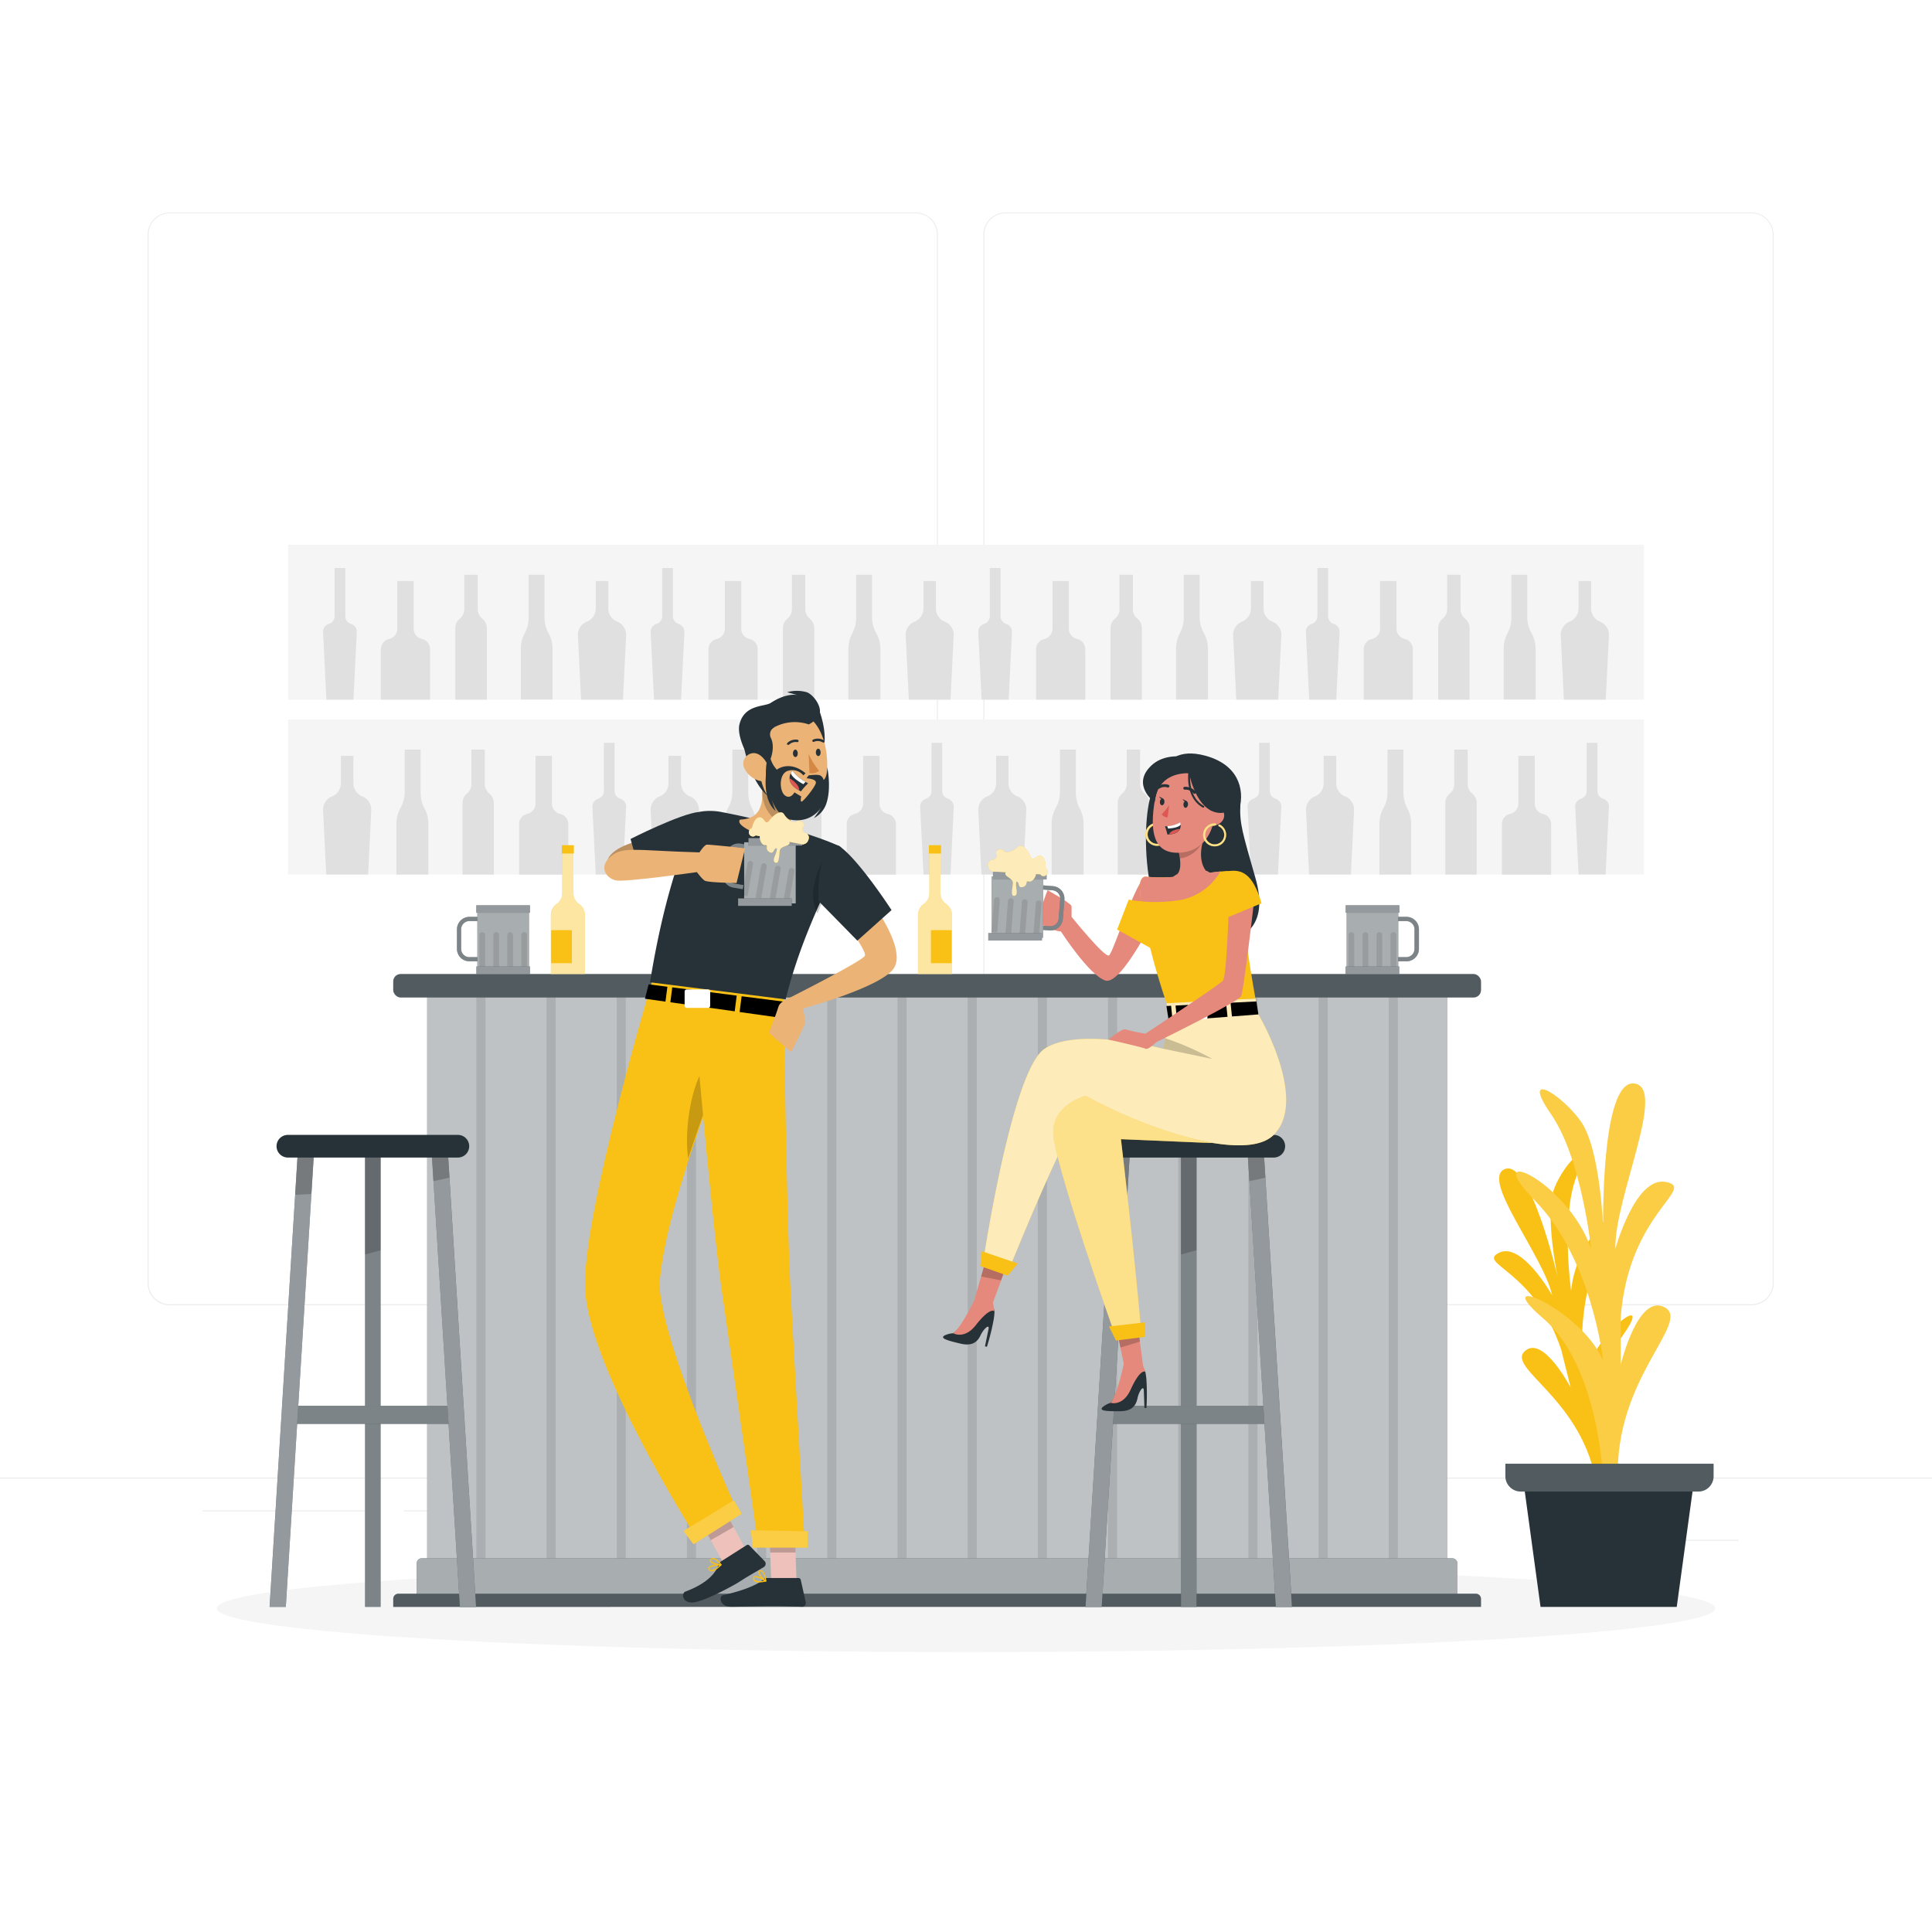 <svg class="animated" id="freepik_stories-international-beer-day" xmlns="http://www.w3.org/2000/svg" viewBox="0 0 500 500" version="1.1" xmlns:xlink="http://www.w3.org/1999/xlink" xmlns:svgjs="http://svgjs.com/svgjs"><style>svg#freepik_stories-international-beer-day:not(.animated) .animable {opacity: 0;}svg#freepik_stories-international-beer-day.animated #freepik--Plant--inject-6 {animation: 1s 1 forwards cubic-bezier(.36,-0.01,.5,1.38) zoomIn;animation-delay: 0s;}svg#freepik_stories-international-beer-day.animated #freepik--bar-counter--inject-6 {animation: 1s 1 forwards cubic-bezier(.36,-0.01,.5,1.38) zoomIn;animation-delay: 0s;}svg#freepik_stories-international-beer-day.animated #freepik--Chair--inject-6 {animation: 1s 1 forwards cubic-bezier(.36,-0.01,.5,1.38) zoomIn;animation-delay: 0s;}svg#freepik_stories-international-beer-day.animated #freepik--character-2--inject-6 {animation: 1s 1 forwards cubic-bezier(.36,-0.01,.5,1.38) slideLeft;animation-delay: 0s;}svg#freepik_stories-international-beer-day.animated #freepik--character-1--inject-6 {animation: 1s 1 forwards cubic-bezier(.36,-0.01,.5,1.38) lightSpeedRight;animation-delay: 0s;}            @keyframes zoomIn {                0% {                    opacity: 0;                    transform: scale(0.5);                }                100% {                    opacity: 1;                    transform: scale(1);                }            }                    @keyframes slideLeft {                0% {                    opacity: 0;                    transform: translateX(-30px);                }                100% {                    opacity: 1;                    transform: translateX(0);                }            }                    @keyframes lightSpeedRight {              from {                transform: translate3d(50%, 0, 0) skewX(-20deg);                opacity: 0;              }              60% {                transform: skewX(10deg);                opacity: 1;              }              80% {                transform: skewX(-2deg);              }              to {                opacity: 1;                transform: translate3d(0, 0, 0);              }            }        .animator-hidden { display: none; }</style><g id="freepik--background-complete--inject-6" class="animable" style="transform-origin: 250px 228.23px;"><rect y="382.4" width="500" height="0.25" style="fill: rgb(235, 235, 235); transform-origin: 250px 382.525px;" id="elgylbxruv3ek" class="animable"></rect><rect x="416.78" y="398.49" width="33.12" height="0.25" style="fill: rgb(235, 235, 235); transform-origin: 433.34px 398.615px;" id="elr5dxdcj92ff" class="animable"></rect><rect x="322.53" y="401.21" width="8.69" height="0.25" style="fill: rgb(235, 235, 235); transform-origin: 326.875px 401.335px;" id="el6r2umfnq2jp" class="animable"></rect><rect x="396.59" y="389.21" width="19.19" height="0.25" style="fill: rgb(235, 235, 235); transform-origin: 406.185px 389.335px;" id="el9a1mmdmyj3l" class="animable"></rect><rect x="52.46" y="390.89" width="43.19" height="0.25" style="fill: rgb(235, 235, 235); transform-origin: 74.055px 391.015px;" id="elhpecb9crjq6" class="animable"></rect><rect x="104.56" y="390.89" width="6.33" height="0.25" style="fill: rgb(235, 235, 235); transform-origin: 107.725px 391.015px;" id="elpy55kf3u3o" class="animable"></rect><rect x="131.47" y="395.11" width="93.68" height="0.25" style="fill: rgb(235, 235, 235); transform-origin: 178.31px 395.235px;" id="el5czwac3tep" class="animable"></rect><path d="M237,337.8H43.91a5.71,5.71,0,0,1-5.7-5.71V60.66A5.71,5.71,0,0,1,43.91,55H237a5.71,5.71,0,0,1,5.71,5.71V332.09A5.71,5.71,0,0,1,237,337.8ZM43.91,55.2a5.46,5.46,0,0,0-5.45,5.46V332.09a5.46,5.46,0,0,0,5.45,5.46H237a5.47,5.47,0,0,0,5.46-5.46V60.66A5.47,5.47,0,0,0,237,55.2Z" style="fill: rgb(235, 235, 235); transform-origin: 140.46px 196.4px;" id="elg7dk4giy3g" class="animable"></path><path d="M453.31,337.8H260.21a5.72,5.72,0,0,1-5.71-5.71V60.66A5.72,5.72,0,0,1,260.21,55h193.1A5.71,5.71,0,0,1,459,60.66V332.09A5.71,5.71,0,0,1,453.31,337.8ZM260.21,55.2a5.47,5.47,0,0,0-5.46,5.46V332.09a5.47,5.47,0,0,0,5.46,5.46h193.1a5.47,5.47,0,0,0,5.46-5.46V60.66a5.47,5.47,0,0,0-5.46-5.46Z" style="fill: rgb(235, 235, 235); transform-origin: 356.75px 196.4px;" id="el2ulwu4vzm3f" class="animable"></path><rect x="74.54" y="140.97" width="350.92" height="40.11" style="fill: rgb(245, 245, 245); transform-origin: 250px 161.025px;" id="elece610m05d" class="animable"></rect><path d="M89.36,159.47V147H86.59v12.47a2.1,2.1,0,0,1-1.49,2h0a2.11,2.11,0,0,0-1.49,2.13l.86,17.46h7l.87-17.46a2.12,2.12,0,0,0-1.5-2.13h0A2.12,2.12,0,0,1,89.36,159.47Z" style="fill: rgb(224, 224, 224); transform-origin: 87.975px 164.03px;" id="elnk7tmox9sy" class="animable"></path><path d="M107.06,162.73V150.37h-4.25v12.36a2.7,2.7,0,0,1-2.12,2.64h0A2.72,2.72,0,0,0,98.57,168v13.06H111.3V168a2.72,2.72,0,0,0-2.12-2.65h0A2.7,2.7,0,0,1,107.06,162.73Z" style="fill: rgb(224, 224, 224); transform-origin: 104.935px 165.715px;" id="eltf7p3gcy7ym" class="animable"></path><path d="M123.63,157.67v-8.92h-3.47v8.92a3.16,3.16,0,0,1-1.17,2.45h0a3.14,3.14,0,0,0-1.16,2.44v18.52H126V162.56a3.14,3.14,0,0,0-1.16-2.44h0A3.15,3.15,0,0,1,123.63,157.67Z" style="fill: rgb(224, 224, 224); transform-origin: 121.915px 164.915px;" id="elieqcxbalt5" class="animable"></path><path d="M140.91,159.9V148.75h-4.12V159.9a8.42,8.42,0,0,1-1,4h0a8.48,8.48,0,0,0-1,4.06v13.07H143V168a8.48,8.48,0,0,0-1-4.06h0A8.41,8.41,0,0,1,140.91,159.9Z" style="fill: rgb(224, 224, 224); transform-origin: 138.895px 164.89px;" id="elzetn6d8k668" class="animable"></path><path d="M157.43,157.47v-7.1h-3.25v7.1a3.68,3.68,0,0,1-2.31,3.41h0a3.65,3.65,0,0,0-2.3,3.59l.81,16.61h10.84l.82-16.61a3.67,3.67,0,0,0-2.3-3.59h0A3.67,3.67,0,0,1,157.43,157.47Z" style="fill: rgb(224, 224, 224); transform-origin: 155.805px 165.725px;" id="elceb40a6kpjm" class="animable"></path><path d="M174.14,159.47V147h-2.76v12.47a2.11,2.11,0,0,1-1.5,2h0a2.12,2.12,0,0,0-1.49,2.13l.87,17.46h7l.86-17.46a2.12,2.12,0,0,0-1.49-2.13h0A2.11,2.11,0,0,1,174.14,159.47Z" style="fill: rgb(224, 224, 224); transform-origin: 172.755px 164.03px;" id="el0fint4xatqc8" class="animable"></path><path d="M191.84,162.73V150.37H187.6v12.36a2.71,2.71,0,0,1-2.13,2.64h0a2.72,2.72,0,0,0-2.12,2.65v13.06h12.73V168a2.72,2.72,0,0,0-2.12-2.65h0A2.7,2.7,0,0,1,191.84,162.73Z" style="fill: rgb(224, 224, 224); transform-origin: 189.715px 165.725px;" id="elp06mt3ps30r" class="animable"></path><path d="M208.41,157.67v-8.92h-3.47v8.92a3.18,3.18,0,0,1-1.16,2.45h0a3.11,3.11,0,0,0-1.16,2.44v18.52h8.11V162.56a3.14,3.14,0,0,0-1.16-2.44h0A3.18,3.18,0,0,1,208.41,157.67Z" style="fill: rgb(224, 224, 224); transform-origin: 206.675px 164.915px;" id="elzh2ish02m2c" class="animable"></path><path d="M225.69,159.9V148.75h-4.12V159.9a8.42,8.42,0,0,1-1,4h0a8.47,8.47,0,0,0-1,4.06v13.07h8.26V168a8.47,8.47,0,0,0-1-4.06h0A8.42,8.42,0,0,1,225.69,159.9Z" style="fill: rgb(224, 224, 224); transform-origin: 223.7px 164.89px;" id="elasv0t7gfx2i" class="animable"></path><path d="M242.21,157.47v-7.1H239v7.1a3.67,3.67,0,0,1-2.31,3.41h0a3.67,3.67,0,0,0-2.3,3.59l.82,16.61H246l.81-16.61a3.65,3.65,0,0,0-2.3-3.59h0A3.68,3.68,0,0,1,242.21,157.47Z" style="fill: rgb(224, 224, 224); transform-origin: 240.6px 165.725px;" id="el6pt5s9edc1u" class="animable"></path><path d="M258.93,159.47V147h-2.77v12.47a2.12,2.12,0,0,1-1.49,2h0a2.13,2.13,0,0,0-1.5,2.13l.87,17.46h7l.86-17.46a2.11,2.11,0,0,0-1.49-2.13h0A2.1,2.1,0,0,1,258.93,159.47Z" style="fill: rgb(224, 224, 224); transform-origin: 257.535px 164.03px;" id="el34nhk4ccd1e" class="animable"></path><path d="M276.62,162.73V150.37h-4.24v12.36a2.7,2.7,0,0,1-2.12,2.64h0a2.73,2.73,0,0,0-2.13,2.65v13.06h12.74V168a2.73,2.73,0,0,0-2.13-2.65h0A2.7,2.7,0,0,1,276.62,162.73Z" style="fill: rgb(224, 224, 224); transform-origin: 274.5px 165.725px;" id="elxn5hqs2p38" class="animable"></path><path d="M293.19,157.67v-8.92h-3.47v8.92a3.15,3.15,0,0,1-1.16,2.45h0a3.14,3.14,0,0,0-1.16,2.44v18.52h8.11V162.56a3.11,3.11,0,0,0-1.16-2.44h0A3.18,3.18,0,0,1,293.19,157.67Z" style="fill: rgb(224, 224, 224); transform-origin: 291.455px 164.915px;" id="el6fphgkgljlc" class="animable"></path><path d="M310.47,159.9V148.75h-4.12V159.9a8.41,8.41,0,0,1-1,4h0a8.48,8.48,0,0,0-1,4.06v13.07h8.27V168a8.48,8.48,0,0,0-1-4.06h0A8.42,8.42,0,0,1,310.47,159.9Z" style="fill: rgb(224, 224, 224); transform-origin: 308.485px 164.89px;" id="eluv97ko23xi" class="animable"></path><path d="M327,157.47v-7.1h-3.26v7.1a3.68,3.68,0,0,1-2.3,3.41h0a3.68,3.68,0,0,0-2.31,3.59l.82,16.61h10.84l.82-16.61a3.68,3.68,0,0,0-2.31-3.59h0A3.68,3.68,0,0,1,327,157.47Z" style="fill: rgb(224, 224, 224); transform-origin: 325.37px 165.725px;" id="elv65zqj0uhpm" class="animable"></path><path d="M343.71,159.47V147h-2.77v12.47a2.1,2.1,0,0,1-1.49,2h0a2.11,2.11,0,0,0-1.49,2.13l.86,17.46h7l.87-17.46a2.13,2.13,0,0,0-1.5-2.13h0A2.12,2.12,0,0,1,343.71,159.47Z" style="fill: rgb(224, 224, 224); transform-origin: 342.325px 164.03px;" id="el0g9b63wqossa" class="animable"></path><path d="M361.41,162.73V150.37h-4.25v12.36a2.7,2.7,0,0,1-2.12,2.64h0a2.72,2.72,0,0,0-2.12,2.65v13.06h12.73V168a2.72,2.72,0,0,0-2.12-2.65h0A2.7,2.7,0,0,1,361.41,162.73Z" style="fill: rgb(224, 224, 224); transform-origin: 359.285px 165.725px;" id="elea75yr9ol1t" class="animable"></path><path d="M378,157.67v-8.92h-3.47v8.92a3.16,3.16,0,0,1-1.17,2.45h0a3.14,3.14,0,0,0-1.16,2.44v18.52h8.12V162.56a3.14,3.14,0,0,0-1.16-2.44h0A3.15,3.15,0,0,1,378,157.67Z" style="fill: rgb(224, 224, 224); transform-origin: 376.26px 164.915px;" id="ela7p2wpluquw" class="animable"></path><path d="M395.26,159.9V148.75h-4.12V159.9a8.42,8.42,0,0,1-1,4h0a8.48,8.48,0,0,0-1,4.06v13.07h8.27V168a8.48,8.48,0,0,0-1-4.06h0A8.41,8.41,0,0,1,395.26,159.9Z" style="fill: rgb(224, 224, 224); transform-origin: 393.275px 164.89px;" id="elm0x2kj9vtub" class="animable"></path><path d="M411.78,157.47v-7.1h-3.25v7.1a3.68,3.68,0,0,1-2.31,3.41h0a3.65,3.65,0,0,0-2.3,3.59l.81,16.61h10.84l.82-16.61a3.67,3.67,0,0,0-2.3-3.59h0A3.67,3.67,0,0,1,411.78,157.47Z" style="fill: rgb(224, 224, 224); transform-origin: 410.155px 165.725px;" id="eln9l4m2odgs" class="animable"></path><rect x="74.54" y="186.21" width="350.92" height="40.11" style="fill: rgb(245, 245, 245); transform-origin: 250px 206.265px;" id="el1ha5iv2lqhs" class="animable"></rect><path d="M410.64,204.71V192.24h2.77v12.47a2.1,2.1,0,0,0,1.49,2h0a2.12,2.12,0,0,1,1.49,2.13l-.86,17.46h-7l-.87-17.46a2.13,2.13,0,0,1,1.5-2.13h0A2.12,2.12,0,0,0,410.64,204.71Z" style="fill: rgb(224, 224, 224); transform-origin: 412.025px 209.27px;" id="el7c83y3ntj16" class="animable"></path><path d="M392.94,208V195.61h4.25V208a2.72,2.72,0,0,0,2.12,2.65h0a2.7,2.7,0,0,1,2.12,2.64v13.06H388.7V213.26a2.7,2.7,0,0,1,2.12-2.64h0A2.72,2.72,0,0,0,392.94,208Z" style="fill: rgb(224, 224, 224); transform-origin: 395.065px 210.98px;" id="elfb5tpodovxh" class="animable"></path><path d="M376.37,202.91V194h3.47v8.92a3.16,3.16,0,0,0,1.17,2.45h0a3.16,3.16,0,0,1,1.16,2.44v18.52h-8.12V207.8a3.16,3.16,0,0,1,1.16-2.44h0A3.15,3.15,0,0,0,376.37,202.91Z" style="fill: rgb(224, 224, 224); transform-origin: 378.11px 210.165px;" id="elp5yv296v718" class="animable"></path><path d="M359.09,205.14V194h4.12v11.15a8.48,8.48,0,0,0,1,4.06h0a8.42,8.42,0,0,1,1,4.05v13.07H357V213.25a8.42,8.42,0,0,1,1-4.05h0A8.47,8.47,0,0,0,359.09,205.14Z" style="fill: rgb(224, 224, 224); transform-origin: 361.105px 210.165px;" id="el6y95sh4jujd" class="animable"></path><path d="M342.57,202.72v-7.11h3.25v7.11a3.66,3.66,0,0,0,2.31,3.4h0a3.66,3.66,0,0,1,2.3,3.59l-.81,16.61H338.78L338,209.71a3.68,3.68,0,0,1,2.3-3.59h0A3.65,3.65,0,0,0,342.57,202.72Z" style="fill: rgb(224, 224, 224); transform-origin: 344.215px 210.965px;" id="elquwwm3ce17" class="animable"></path><path d="M325.86,204.71V192.24h2.76v12.47a2.11,2.11,0,0,0,1.5,2h0a2.13,2.13,0,0,1,1.49,2.13l-.87,17.46h-7l-.86-17.46a2.13,2.13,0,0,1,1.49-2.13h0A2.11,2.11,0,0,0,325.86,204.71Z" style="fill: rgb(224, 224, 224); transform-origin: 327.245px 209.27px;" id="elr6xgzocyled" class="animable"></path><path d="M308.16,208V195.61h4.24V208a2.73,2.73,0,0,0,2.13,2.65h0a2.7,2.7,0,0,1,2.12,2.64v13.06H303.92V213.26a2.7,2.7,0,0,1,2.12-2.64h0A2.72,2.72,0,0,0,308.16,208Z" style="fill: rgb(224, 224, 224); transform-origin: 310.285px 210.98px;" id="elewzj59c0ng7" class="animable"></path><path d="M291.59,202.91V194h3.47v8.92a3.18,3.18,0,0,0,1.16,2.45h0a3.13,3.13,0,0,1,1.16,2.44v18.52h-8.11V207.8a3.16,3.16,0,0,1,1.16-2.44h0A3.18,3.18,0,0,0,291.59,202.91Z" style="fill: rgb(224, 224, 224); transform-origin: 293.325px 210.165px;" id="elhlruz0uci6" class="animable"></path><path d="M274.31,205.14V194h4.12v11.15a8.48,8.48,0,0,0,1,4.06h0a8.41,8.41,0,0,1,1,4.05v13.07h-8.26V213.25a8.41,8.41,0,0,1,1-4.05h0A8.48,8.48,0,0,0,274.31,205.14Z" style="fill: rgb(224, 224, 224); transform-origin: 276.3px 210.165px;" id="el8fh5u2vtz65" class="animable"></path><path d="M257.79,202.72v-7.11H261v7.11a3.65,3.65,0,0,0,2.31,3.4h0a3.68,3.68,0,0,1,2.3,3.59l-.82,16.61H254l-.81-16.61a3.66,3.66,0,0,1,2.3-3.59h0A3.66,3.66,0,0,0,257.79,202.72Z" style="fill: rgb(224, 224, 224); transform-origin: 259.4px 210.965px;" id="els8xrzy68bl" class="animable"></path><path d="M241.07,204.71V192.24h2.77v12.47a2.12,2.12,0,0,0,1.49,2h0a2.14,2.14,0,0,1,1.5,2.13L246,226.32h-7l-.86-17.46a2.12,2.12,0,0,1,1.49-2.13h0A2.1,2.1,0,0,0,241.07,204.71Z" style="fill: rgb(224, 224, 224); transform-origin: 242.485px 209.28px;" id="elb3cxpbg3pm8" class="animable"></path><path d="M223.38,208V195.61h4.24V208a2.72,2.72,0,0,0,2.12,2.65h0a2.71,2.71,0,0,1,2.13,2.64v13.06H219.13V213.26a2.71,2.71,0,0,1,2.13-2.64h0A2.72,2.72,0,0,0,223.38,208Z" style="fill: rgb(224, 224, 224); transform-origin: 225.5px 210.98px;" id="elnkv7u81z1eq" class="animable"></path><path d="M206.81,202.91V194h3.47v8.92a3.15,3.15,0,0,0,1.16,2.45h0a3.16,3.16,0,0,1,1.16,2.44v18.52h-8.11V207.8a3.13,3.13,0,0,1,1.16-2.44h0A3.18,3.18,0,0,0,206.81,202.91Z" style="fill: rgb(224, 224, 224); transform-origin: 208.545px 210.165px;" id="elcg36it0w6t6" class="animable"></path><path d="M189.53,205.14V194h4.12v11.15a8.47,8.47,0,0,0,1,4.06h0a8.42,8.42,0,0,1,1,4.05v13.07h-8.27V213.25a8.42,8.42,0,0,1,1-4.05h0A8.48,8.48,0,0,0,189.53,205.14Z" style="fill: rgb(224, 224, 224); transform-origin: 191.515px 210.165px;" id="elam881zp33b" class="animable"></path><path d="M173,202.72v-7.11h3.26v7.11a3.65,3.65,0,0,0,2.3,3.4h0a3.68,3.68,0,0,1,2.31,3.59l-.82,16.61H169.21l-.82-16.61a3.68,3.68,0,0,1,2.31-3.59h0A3.65,3.65,0,0,0,173,202.72Z" style="fill: rgb(224, 224, 224); transform-origin: 174.63px 210.965px;" id="elegejkgzo89c" class="animable"></path><path d="M156.29,204.71V192.24h2.77v12.47a2.1,2.1,0,0,0,1.49,2h0a2.12,2.12,0,0,1,1.49,2.13l-.86,17.46h-7l-.87-17.46a2.14,2.14,0,0,1,1.5-2.13h0A2.12,2.12,0,0,0,156.29,204.71Z" style="fill: rgb(224, 224, 224); transform-origin: 157.675px 209.27px;" id="elbx2rno4cc6w" class="animable"></path><path d="M138.59,208V195.61h4.25V208a2.72,2.72,0,0,0,2.12,2.65h0a2.7,2.7,0,0,1,2.12,2.64v13.06H134.35V213.26a2.7,2.7,0,0,1,2.12-2.64h0A2.72,2.72,0,0,0,138.59,208Z" style="fill: rgb(224, 224, 224); transform-origin: 140.715px 210.98px;" id="elziw6k1uxre" class="animable"></path><path d="M122,202.91V194h3.47v8.92a3.16,3.16,0,0,0,1.17,2.45h0a3.16,3.16,0,0,1,1.16,2.44v18.52H119.7V207.8a3.16,3.16,0,0,1,1.16-2.44h0A3.15,3.15,0,0,0,122,202.91Z" style="fill: rgb(224, 224, 224); transform-origin: 123.75px 210.165px;" id="elb09rtk1kck" class="animable"></path><path d="M104.74,205.14V194h4.12v11.15a8.48,8.48,0,0,0,1,4.06h0a8.42,8.42,0,0,1,1,4.05v13.07h-8.27V213.25a8.42,8.42,0,0,1,1-4.05h0A8.47,8.47,0,0,0,104.74,205.14Z" style="fill: rgb(224, 224, 224); transform-origin: 106.725px 210.165px;" id="el5mndc7f2ysd" class="animable"></path><path d="M88.22,202.72v-7.11h3.25v7.11a3.66,3.66,0,0,0,2.31,3.4h0a3.66,3.66,0,0,1,2.3,3.59l-.81,16.61H84.43l-.82-16.61a3.68,3.68,0,0,1,2.3-3.59h0A3.65,3.65,0,0,0,88.22,202.72Z" style="fill: rgb(224, 224, 224); transform-origin: 89.845px 210.965px;" id="el4yzmos3v8i" class="animable"></path></g><g id="freepik--Shadow--inject-6" class="animable" style="transform-origin: 250px 416.24px;"><ellipse id="freepik--path--inject-6" cx="250" cy="416.24" rx="193.89" ry="11.32" style="fill: rgb(245, 245, 245); transform-origin: 250px 416.24px;" class="animable"></ellipse></g><g id="freepik--Text--inject-6" class="animable animator-hidden" style="transform-origin: 249.979px 105.625px;"><path d="M385.59,124a625.82,625.82,0,0,1-271.18,0l6.09-27.45a597.7,597.7,0,0,0,259,0Z" style="fill: #F9C015; transform-origin: 250px 117.707px;" id="elom7vxu7wq9t" class="animable"></path><path d="M127.52,106.3l2.26.46q-1.18,5.83-2.36,11.65l-2.3-.47Z" style="fill: rgb(255, 255, 255); transform-origin: 127.45px 112.355px;" id="elrdi1ea10yff" class="animable"></path><path d="M143.89,109.44q-1,5.86-2.09,11.71l-1.9-.34q-2.7-4.59-5.32-9.19c-.51,2.64-1,5.27-1.52,7.91l-2.29-.45q1.14-5.83,2.29-11.66l1.86.36q2.6,4.6,5.28,9.18l1.44-7.92Z" style="fill: rgb(255, 255, 255); transform-origin: 137.33px 114.285px;" id="eljv4nwfjaer" class="animable"></path><path d="M149.33,112.28l-4.05-.69c.1-.62.21-1.23.32-1.84q5.18.9,10.36,1.72c-.1.61-.19,1.23-.29,1.84l-4.06-.65L150,122.55l-2.32-.39Q148.51,117.23,149.33,112.28Z" style="fill: rgb(255, 255, 255); transform-origin: 150.62px 116.15px;" id="el6j99yixw04m" class="animable"></path><path d="M165.48,123c-.09.61-.17,1.22-.26,1.83q-4.68-.64-9.36-1.37.91-5.87,1.81-11.75,4.47.69,8.94,1.31c-.08.61-.17,1.23-.25,1.84-2.23-.31-4.46-.64-6.69-1-.15,1-.3,2-.46,3.06l6,.86c-.08.6-.17,1.2-.25,1.8-2-.28-4-.57-6-.87-.16,1.08-.32,2.16-.49,3.24C160.79,122.36,163.14,122.69,165.48,123Z" style="fill: rgb(255, 255, 255); transform-origin: 161.235px 118.27px;" id="elzv9pra62zr" class="animable"></path><path d="M176,126.25c-.72-1.26-1.43-2.51-2.13-3.77a3.88,3.88,0,0,1-.48,0l-2.81-.36c-.15,1.14-.3,2.29-.44,3.43l-2.33-.3,1.59-11.79q2.52.35,5,.66c3.22.4,5,2.22,4.73,4.83a3.78,3.78,0,0,1-3.08,3.42l2.41,4.22Zm-1.9-10.33-2.67-.34c-.2,1.56-.41,3.13-.61,4.7l2.69.34c2,.25,3.17-.5,3.35-2S176.1,116.17,174.1,115.92Z" style="fill: rgb(255, 255, 255); transform-origin: 173.483px 120.025px;" id="elf2py20ff8k4" class="animable"></path><path d="M193.13,116.13q-.56,5.93-1.12,11.84l-1.91-.18q-3.07-4.35-6-8.72l-.87,8-2.31-.25q.66-5.91,1.33-11.82l1.88.21q2.94,4.38,6,8.72l.78-8Z" style="fill: rgb(255, 255, 255); transform-origin: 187.025px 121.485px;" id="elus7jd2089at" class="animable"></path><path d="M203.73,126.2q-3.12-.23-6.24-.5c-.49.88-1,1.76-1.48,2.63l-2.4-.21q3.38-5.66,6.62-11.36l2.25.18q2.33,6.15,4.74,12.27l-2.44-.17Zm-.63-1.78q-1-2.69-1.94-5.37-1.36,2.51-2.74,5Z" style="fill: rgb(255, 255, 255); transform-origin: 200.415px 122.985px;" id="elned9j61aj" class="animable"></path><path d="M211.38,119.45l-4.1-.28c.05-.62.09-1.24.13-1.86,3.49.25,7,.46,10.46.65,0,.62-.07,1.24-.1,1.86l-4.1-.23-.6,10-2.33-.14C211,126.12,211.16,122.78,211.38,119.45Z" style="fill: rgb(255, 255, 255); transform-origin: 212.575px 123.45px;" id="elk64bs4ab7e" class="animable"></path><path d="M219.6,118.05l2.29.11q-.28,5.94-.56,11.87l-2.33-.11Z" style="fill: rgb(255, 255, 255); transform-origin: 220.445px 124.04px;" id="elpu8hoce3v4" class="animable"></path><path d="M224.08,124.2c.16-3.51,3.09-6,6.9-5.86s6.59,2.75,6.52,6.29-3,6.06-6.9,5.93S223.93,127.72,224.08,124.2Zm11.09.37a4.39,4.39,0,1,0-4.51,4.06A4.16,4.16,0,0,0,235.17,124.57Z" style="fill: rgb(255, 255, 255); transform-origin: 230.788px 124.45px;" id="elzsognjw4z7" class="animable"></path><path d="M251,118.81c0,4,0,7.92,0,11.89h-1.92q-3.47-4-6.84-8.1c0,2.68-.07,5.37-.1,8.05l-2.32,0q.1-5.94.2-11.88l1.88,0q3.34,4.06,6.79,8.1,0-4,0-8Z" style="fill: rgb(255, 255, 255); transform-origin: 245.41px 124.735px;" id="elwxo8gk0jjf" class="animable"></path><path d="M262.52,127.82q-3.12.06-6.26.09c-.4.93-.8,1.85-1.21,2.77h-2.41q2.81-6,5.5-11.94l2.26,0c1.92,3.93,3.89,7.85,5.88,11.76l-2.44.06Zm-.8-1.72q-1.23-2.56-2.43-5.15-1.12,2.61-2.26,5.22C258.59,126.16,260.16,126.13,261.72,126.1Z" style="fill: rgb(255, 255, 255); transform-origin: 259.46px 124.71px;" id="elzn5l7gfudcl" class="animable"></path><path d="M267.54,118.56l2.29-.08.33,10c2.18-.07,4.37-.16,6.55-.25,0,.62.06,1.24.08,1.87-3,.13-5.94.23-8.91.32Q267.71,124.5,267.54,118.56Z" style="fill: rgb(255, 255, 255); transform-origin: 272.165px 124.45px;" id="ell68pox6juyc" class="animable"></path><path d="M294.53,125.86c.15,2-1.45,3.34-4.68,3.55q-3.12.21-6.25.37-.32-5.93-.64-11.87c1.92-.1,3.85-.22,5.77-.34,2.95-.19,4.62.89,4.76,2.78a2.83,2.83,0,0,1-1.41,2.72A2.94,2.94,0,0,1,294.53,125.86Zm-9.18-6.35c.06,1.09.12,2.18.19,3.28l3.26-.2c1.6-.11,2.47-.71,2.39-1.79s-1-1.59-2.6-1.49Zm6.83,6.29c-.08-1.19-1.06-1.64-2.81-1.53l-3.73.23c.06,1.14.13,2.28.2,3.42l3.75-.23C291.35,127.58,292.26,127,292.18,125.8Z" style="fill: rgb(255, 255, 255); transform-origin: 288.75px 123.664px;" id="el8b12d2uv928" class="animable"></path><path d="M306.5,126.25c.06.61.12,1.23.17,1.84q-4.69.43-9.41.8-.45-5.92-.91-11.86c3-.23,6-.48,9-.75.05.61.11,1.23.16,1.84q-3.35.31-6.71.58l.24,3.08q3-.24,6-.51c.06.6.11,1.2.17,1.81-2,.18-4,.35-6,.51.09,1.09.18,2.18.26,3.27Q303,126.58,306.5,126.25Z" style="fill: rgb(255, 255, 255); transform-origin: 301.51px 122.585px;" id="eljcsqk387xzd" class="animable"></path><path d="M318.46,125l.21,1.84q-4.69.52-9.4,1L308.13,116q4.49-.42,9-.93l.21,1.84c-2.24.25-4.47.49-6.71.71.1,1,.2,2.05.31,3.08,2-.2,4-.41,6-.63.06.6.13,1.2.2,1.8l-6,.64c.11,1.08.22,2.17.32,3.26C313.77,125.54,316.11,125.29,318.46,125Z" style="fill: rgb(255, 255, 255); transform-origin: 313.4px 121.455px;" id="elfg452ai2dlk" class="animable"></path><path d="M329.45,125.57l-3-3.13a4,4,0,0,1-.48.08l-2.8.34c.13,1.15.27,2.29.41,3.44l-2.33.27q-.67-5.89-1.37-11.81c1.69-.19,3.37-.39,5.05-.6,3.22-.41,5.43.9,5.78,3.51a3.79,3.79,0,0,1-2.15,4.07q1.68,1.76,3.38,3.5ZM325.07,116l-2.67.33c.18,1.57.37,3.14.56,4.7l2.69-.32c2-.26,3-1.27,2.76-2.75S327.07,115.77,325.07,116Z" style="fill: rgb(255, 255, 255); transform-origin: 325.91px 120.328px;" id="eljlpt94f1iwq" class="animable"></path><path d="M337.53,112.45l5.35-.8c4-.62,7.05,1.27,7.65,4.79s-1.78,6.33-5.83,7c-1.81.29-3.63.56-5.45.83Q338.4,118.33,337.53,112.45Zm6.78,9.12c2.77-.43,4.31-2.32,3.91-4.75s-2.43-3.73-5.16-3.31l-3,.45q.62,4,1.21,8.07Z" style="fill: rgb(255, 255, 255); transform-origin: 344.076px 117.902px;" id="elrv8j32nwmm" class="animable"></path><path d="M361.35,117.78q-3.09.57-6.19,1.11l-.75,2.92-2.39.4q1.83-6.33,3.53-12.67l2.23-.4q3.81,5.35,7.72,10.66l-2.41.46Zm-1.07-1.56c-1.09-1.57-2.17-3.13-3.24-4.7-.46,1.84-.93,3.69-1.4,5.53Z" style="fill: rgb(255, 255, 255); transform-origin: 358.76px 115.675px;" id="eliv4m9czk71" class="animable"></path><path d="M370.86,114.48c.28,1.37.55,2.74.83,4.11l-2.3.46-.81-4.08q-3.16-3.31-6.27-6.66l2.42-.46q2.32,2.49,4.69,5c.83-2.14,1.65-4.27,2.46-6.41l2.22-.46C373.05,108.8,372,111.64,370.86,114.48Z" style="fill: rgb(255, 255, 255); transform-origin: 368.205px 112.515px;" id="el7fh7gz06h5h" class="animable"></path><path d="M123.61,100a.5.5,0,0,1-.33-.12L93.05,73.27a.5.5,0,1,1,.66-.76l30.23,26.6a.5.5,0,0,1,0,.7A.46.46,0,0,1,123.61,100Z" style="fill: rgb(38, 50, 56); transform-origin: 108.479px 86.193px;" id="ela52ituu7tqt" class="animable"></path><path d="M376.39,100a.46.46,0,0,1-.37-.17.5.5,0,0,1,0-.7l30.23-26.6a.5.5,0,0,1,.66.76L376.72,99.86A.5.5,0,0,1,376.39,100Z" style="fill: rgb(38, 50, 56); transform-origin: 391.48px 86.203px;" id="eluq1fnrhw0tm" class="animable"></path></g><g id="freepik--Plant--inject-6" class="animable" style="transform-origin: 415.051px 348.127px;"><polygon points="433.94 415.86 398.69 415.86 394.01 381.59 438.63 381.59 433.94 415.86" style="fill: rgb(38, 50, 56); transform-origin: 416.32px 398.725px;" id="elufb5pby4ikn" class="animable"></polygon><path d="M415.87,381.64s-4.94-23.32,4.05-35.95-8.12-.14-10.09,11.68c0,0-2.95-21.14,5.77-36s-7.59-2.66-9,12.66c0,0-2.67-18.86,1.34-29.46s-3-3.78-5.65,2.86.84,23.1.84,23.1-7-30.42-13.61-28,9.9,22.35,12.19,32.72c0,0-7.81-13.95-13.73-11.05s9.17,4.35,16.08,25.16l2.43,9.75s-7.18-13.77-11.88-9.43,13.92,11.85,18.25,32.72Z" style="fill: #F9C015; transform-origin: 404.573px 340.733px;" id="elf2tmcapnzrf" class="animable"></path><path d="M414.9,383s-1-29.4-15.56-41.85,9.68-2.6,15.56,11c0,0-2.77-26.2-17.64-41.42s8.3-5.45,14.53,12.49c0,0-2.42-23.38-10.38-34.88s2.42-5.42,7.61,1.74S414.9,318,414.9,318s-.69-38.52,8-37.59-5.19,29.72-4.85,42.82c0,0,5.19-19,13.15-17.32s-9.69,7.94-11.76,34.92V353.2s4.49-18.64,11.41-14.83S417.67,356.7,418.71,383Z" style="fill: #F9C015; transform-origin: 412.807px 331.697px;" id="elxwftswyzqs" class="animable"></path><g id="eldad3si11mf5"><path d="M414.9,383s-1-29.4-15.56-41.85,9.68-2.6,15.56,11c0,0-2.77-26.2-17.64-41.42s8.3-5.45,14.53,12.49c0,0-2.42-23.38-10.38-34.88s2.42-5.42,7.61,1.74S414.9,318,414.9,318s-.69-38.52,8-37.59-5.19,29.72-4.85,42.82c0,0,5.19-19,13.15-17.32s-9.69,7.94-11.76,34.92V353.2s4.49-18.64,11.41-14.83S417.67,356.7,418.71,383Z" style="fill: rgb(255, 255, 255); opacity: 0.2; isolation: isolate; transform-origin: 412.807px 331.697px;" class="animable" id="elhhzby70y8a6"></path></g><path d="M389.59,378.81v3.26a4,4,0,0,0,3.94,3.94h46a3.94,3.94,0,0,0,3.94-3.94v-3.26Z" style="fill: rgb(38, 50, 56); transform-origin: 416.53px 382.41px;" id="elhmgw6p2jcs" class="animable"></path><g id="elw3jen1jrnt"><path d="M389.59,378.81v3.26a4,4,0,0,0,3.94,3.94h46a3.94,3.94,0,0,0,3.94-3.94v-3.26Z" style="fill: rgb(255, 255, 255); opacity: 0.2; isolation: isolate; transform-origin: 416.53px 382.41px;" class="animable" id="el4gjoimfnc18"></path></g></g><g id="freepik--bar-counter--inject-6" class="animable" style="transform-origin: 242.525px 317.295px;"><path d="M121.5,248.79l2.53,0v-1.08H121.5a2.15,2.15,0,0,1-2.16-2.13l0-5.06a2.14,2.14,0,0,1,2.13-2.15H124v-1.09h-2.53a3.24,3.24,0,0,0-3.21,3.25l0,5A3.23,3.23,0,0,0,121.5,248.79Z" style="fill: rgb(38, 50, 56); transform-origin: 121.145px 243.035px;" id="elvnbxvy02maf" class="animable"></path><g id="el0pfmkt14ffv"><g style="opacity: 0.4; transform-origin: 121.145px 243.035px;" class="animable" id="ellrgiec6wtuo"><path d="M121.5,248.79l2.53,0v-1.08H121.5a2.15,2.15,0,0,1-2.16-2.13l0-5.06a2.14,2.14,0,0,1,2.13-2.15H124v-1.09h-2.53a3.24,3.24,0,0,0-3.21,3.25l0,5A3.23,3.23,0,0,0,121.5,248.79Z" style="fill: rgb(255, 255, 255); transform-origin: 121.145px 243.035px;" id="elq8dpwhmuspi" class="animable"></path></g></g><g id="elmaqm7ns09m"><rect x="123.55" y="235.49" width="13.34" height="15.82" style="fill: rgb(38, 50, 56); transform-origin: 130.22px 243.4px; transform: rotate(-0.08deg);" class="animable" id="eld4lm6kdcv7b"></rect></g><g id="elt5f75jn9zt"><rect x="123.55" y="235.49" width="13.34" height="15.82" style="fill: rgb(255, 255, 255); opacity: 0.6; transform-origin: 130.22px 243.4px; transform: rotate(-0.08deg);" class="animable" id="elnmpb1tixuz"></rect></g><g id="elkxw2c5dvcwk"><path d="M125.55,250.34h-1.48V242a.74.74,0,0,1,.74-.74h0a.73.73,0,0,1,.74.73Z" style="opacity: 0.1; isolation: isolate; transform-origin: 124.81px 245.8px;" class="animable" id="elyi4qgmdq1n9"></path></g><g id="elxtbebjct5a"><path d="M129.16,250.34h-1.48V242a.74.74,0,0,1,.74-.74h0a.74.74,0,0,1,.74.74Z" style="opacity: 0.1; isolation: isolate; transform-origin: 128.42px 245.8px;" class="animable" id="elq8ywo4kxrih"></path></g><g id="elpzutxu8ziv9"><path d="M132.78,250.33H131.3V242a.74.74,0,0,1,.74-.74h0a.74.74,0,0,1,.74.73Z" style="opacity: 0.1; isolation: isolate; transform-origin: 132.04px 245.795px;" class="animable" id="elj930gei58ac"></path></g><g id="elz7tsk4srn6n"><path d="M136.39,250.33h-1.48V242a.74.74,0,0,1,.74-.74h0a.74.74,0,0,1,.74.74Z" style="opacity: 0.1; isolation: isolate; transform-origin: 135.65px 245.795px;" class="animable" id="el82qzlt37yls"></path></g><g id="elpvon9kej3vf"><rect x="123.27" y="234.29" width="13.88" height="1.93" style="fill: rgb(38, 50, 56); transform-origin: 130.21px 235.255px; transform: rotate(-0.08deg);" class="animable" id="elk373yu9umtj"></rect></g><g id="elq7ta6xoejhf"><rect x="123.29" y="250.13" width="13.88" height="1.93" style="fill: rgb(38, 50, 56); transform-origin: 130.23px 251.095px; transform: rotate(-0.08deg);" class="animable" id="el5refvzl95lx"></rect></g><g id="el15nuwodstyq"><rect x="123.27" y="234.29" width="13.88" height="1.93" style="fill: rgb(255, 255, 255); opacity: 0.5; transform-origin: 130.21px 235.255px; transform: rotate(-0.08deg);" class="animable" id="elnqdmhb8wahc"></rect></g><g id="el88ljgb655xo"><rect x="123.29" y="250.13" width="13.88" height="1.93" style="fill: rgb(255, 255, 255); opacity: 0.5; transform-origin: 130.23px 251.095px; transform: rotate(-0.08deg);" class="animable" id="elervu1w2lkde"></rect></g><path d="M363.91,248.79l-2.52,0v-1.08h2.53a2.14,2.14,0,0,0,2.15-2.13l0-5.06a2.14,2.14,0,0,0-2.13-2.15h-2.53v-1.09H364a3.24,3.24,0,0,1,3.22,3.25l0,5A3.24,3.24,0,0,1,363.91,248.79Z" style="fill: rgb(38, 50, 56); transform-origin: 364.305px 243.035px;" id="elhqedmjwdhev" class="animable"></path><g id="elal3sonsd45t"><g style="opacity: 0.4; transform-origin: 364.305px 243.035px;" class="animable" id="elpyt2j2b69eq"><path d="M363.91,248.79l-2.52,0v-1.08h2.53a2.14,2.14,0,0,0,2.15-2.13l0-5.06a2.14,2.14,0,0,0-2.13-2.15h-2.53v-1.09H364a3.24,3.24,0,0,1,3.22,3.25l0,5A3.24,3.24,0,0,1,363.91,248.79Z" style="fill: rgb(255, 255, 255); transform-origin: 364.305px 243.035px;" id="elqblwggqr8ol" class="animable"></path></g></g><g id="el8f103q7rjpf"><rect x="348.52" y="235.49" width="13.34" height="15.82" style="fill: rgb(38, 50, 56); transform-origin: 355.19px 243.4px; transform: rotate(-179.92deg);" class="animable" id="el2u33kr6fkfu"></rect></g><g id="elee1et9dzg1f"><rect x="348.52" y="235.49" width="13.34" height="15.82" style="fill: rgb(255, 255, 255); opacity: 0.6; transform-origin: 355.19px 243.4px; transform: rotate(-179.92deg);" class="animable" id="elt59ltk5exjf"></rect></g><g id="el8i2a9an9zcc"><path d="M359.87,250.34h1.48V242a.74.74,0,0,0-.74-.74h0a.73.73,0,0,0-.74.73Z" style="opacity: 0.1; isolation: isolate; transform-origin: 360.61px 245.8px;" class="animable" id="elm2ot9xdxekr"></path></g><g id="el494noq35f5a"><path d="M356.25,250.34h1.48V242a.74.74,0,0,0-.74-.74h0a.74.74,0,0,0-.74.74Z" style="opacity: 0.1; isolation: isolate; transform-origin: 356.99px 245.8px;" class="animable" id="el9i7hmlnps0s"></path></g><g id="el4r37w054os"><path d="M352.64,250.33h1.48V242a.74.74,0,0,0-.74-.74h0a.73.73,0,0,0-.74.73Z" style="opacity: 0.1; isolation: isolate; transform-origin: 353.38px 245.795px;" class="animable" id="elovh285xsz1k"></path></g><g id="elzqnswf7bgc9"><path d="M349,250.33h1.48V242a.74.74,0,0,0-.73-.74h0a.74.74,0,0,0-.74.74Z" style="opacity: 0.1; isolation: isolate; transform-origin: 349.74px 245.795px;" class="animable" id="elenfx3jsfdh"></path></g><g id="eljr3f3ckshej"><rect x="348.27" y="234.29" width="13.88" height="1.93" style="fill: rgb(38, 50, 56); transform-origin: 355.21px 235.255px; transform: rotate(-179.92deg);" class="animable" id="el6lbwwlsmmy"></rect></g><g id="elreo8l3zy3n"><rect x="348.24" y="250.13" width="13.88" height="1.93" style="fill: rgb(38, 50, 56); transform-origin: 355.18px 251.095px; transform: rotate(-179.92deg);" class="animable" id="elguvvc8ht5ao"></rect></g><g id="elv4si7ink4ib"><rect x="348.27" y="234.29" width="13.88" height="1.93" style="fill: rgb(255, 255, 255); opacity: 0.5; transform-origin: 355.21px 235.255px; transform: rotate(-179.92deg);" class="animable" id="elrz6qcx0del9"></rect></g><g id="elzeg0o58lbvc"><rect x="348.24" y="250.13" width="13.88" height="1.93" style="fill: rgb(255, 255, 255); opacity: 0.5; transform-origin: 355.18px 251.095px; transform: rotate(-179.92deg);" class="animable" id="elbm6cfrhv04q"></rect></g><rect x="110.56" y="255.85" width="263.93" height="154.02" style="fill: rgb(38, 50, 56); transform-origin: 242.525px 332.86px;" id="ellt6fnzkdx58" class="animable"></rect><g id="elvuvsj77a7in"><rect x="110.56" y="255.85" width="263.93" height="154.02" style="fill: rgb(255, 255, 255); opacity: 0.7; isolation: isolate; transform-origin: 242.525px 332.86px;" class="animable" id="elcywhn2xcex"></rect></g><g id="elz9xr084y2j"><rect x="123.29" y="256.52" width="2.35" height="152.19" style="opacity: 0.1; isolation: isolate; transform-origin: 124.465px 332.615px;" class="animable" id="eld4thljscaa"></rect></g><g id="elsesqrxow9so"><rect x="141.45" y="256.52" width="2.35" height="152.19" style="opacity: 0.1; isolation: isolate; transform-origin: 142.625px 332.615px;" class="animable" id="elszs4hitm5nc"></rect></g><g id="elk6ox1e9s91r"><rect x="159.61" y="256.52" width="2.35" height="152.19" style="opacity: 0.1; isolation: isolate; transform-origin: 160.785px 332.615px;" class="animable" id="elzhdi28l1e9q"></rect></g><g id="elt2gzd6lq8c"><rect x="177.78" y="256.52" width="2.35" height="152.19" style="opacity: 0.1; isolation: isolate; transform-origin: 178.955px 332.615px;" class="animable" id="elwuzgkokry4p"></rect></g><g id="elhsuztbgyv2s"><rect x="195.94" y="256.52" width="2.35" height="152.19" style="opacity: 0.1; isolation: isolate; transform-origin: 197.115px 332.615px;" class="animable" id="ell9e4apu6vt"></rect></g><g id="elizl8v6ns24r"><rect x="214.1" y="256.52" width="2.35" height="152.19" style="opacity: 0.1; isolation: isolate; transform-origin: 215.275px 332.615px;" class="animable" id="ele87bx9tk2fa"></rect></g><g id="eldshhnd14r3c"><rect x="232.27" y="256.52" width="2.35" height="152.19" style="opacity: 0.1; isolation: isolate; transform-origin: 233.445px 332.615px;" class="animable" id="elw42j2t9ia"></rect></g><g id="elypmd8085fpc"><rect x="250.43" y="256.52" width="2.35" height="152.19" style="opacity: 0.1; isolation: isolate; transform-origin: 251.605px 332.615px;" class="animable" id="elpm7hnsmc3e"></rect></g><g id="elf0ccfloz2qb"><rect x="268.59" y="256.52" width="2.35" height="152.19" style="opacity: 0.1; isolation: isolate; transform-origin: 269.765px 332.615px;" class="animable" id="el3db3691x9kc"></rect></g><g id="el9asdjjw47yj"><rect x="286.76" y="256.52" width="2.35" height="152.19" style="opacity: 0.1; isolation: isolate; transform-origin: 287.935px 332.615px;" class="animable" id="elbf1i0pavimb"></rect></g><g id="el0srq37wflhs9"><rect x="304.92" y="256.52" width="2.35" height="152.19" style="opacity: 0.1; isolation: isolate; transform-origin: 306.095px 332.615px;" class="animable" id="elratw4urpg2l"></rect></g><g id="eltat15q9k14h"><rect x="323.08" y="256.52" width="2.35" height="152.19" style="opacity: 0.1; isolation: isolate; transform-origin: 324.255px 332.615px;" class="animable" id="elriyiz4z691d"></rect></g><g id="elcrj3tjzifjd"><rect x="341.25" y="256.52" width="2.35" height="152.19" style="opacity: 0.1; isolation: isolate; transform-origin: 342.425px 332.615px;" class="animable" id="eljpvyknn1beh"></rect></g><g id="elzkdqnuzyuj"><rect x="359.41" y="256.52" width="2.35" height="152.19" style="opacity: 0.1; isolation: isolate; transform-origin: 360.585px 332.615px;" class="animable" id="elhwyoll069zp"></rect></g><rect x="107.84" y="403.28" width="269.36" height="10.71" rx="1.31" style="fill: rgb(38, 50, 56); transform-origin: 242.52px 408.635px;" id="elhlixtb7mneu" class="animable"></rect><rect x="101.77" y="252.08" width="281.51" height="6.07" rx="1.92" style="fill: rgb(38, 50, 56); transform-origin: 242.525px 255.115px;" id="el6nx68ihws24" class="animable"></rect><g id="elcw5e2gxo51g"><rect x="107.84" y="403.28" width="269.36" height="10.71" rx="1.31" style="fill: rgb(255, 255, 255); opacity: 0.6; isolation: isolate; transform-origin: 242.52px 408.635px;" class="animable" id="eluj5lwepgst"></rect></g><path d="M103.1,412.45H381.95a1.33,1.33,0,0,1,1.33,1.33v2.08a0,0,0,0,1,0,0H101.77a0,0,0,0,1,0,0v-2.08A1.33,1.33,0,0,1,103.1,412.45Z" style="fill: rgb(38, 50, 56); transform-origin: 242.525px 414.155px;" id="elixuvha70t6i" class="animable"></path><g id="elf92eq4027f"><path d="M103.1,412.45H381.95a1.33,1.33,0,0,1,1.33,1.33v2.08a0,0,0,0,1,0,0H101.77a0,0,0,0,1,0,0v-2.08A1.33,1.33,0,0,1,103.1,412.45Z" style="fill: rgb(255, 255, 255); opacity: 0.2; isolation: isolate; transform-origin: 242.525px 414.155px;" class="animable" id="eljslhnmxt11k"></path></g><g id="el09honnv2o4fu"><rect x="101.77" y="252.08" width="281.51" height="6.07" rx="1.92" style="fill: rgb(255, 255, 255); opacity: 0.2; isolation: isolate; transform-origin: 242.525px 255.115px;" class="animable" id="elv83t1ob9eg"></rect></g><path d="M148.39,231.18V219.44h-2.87v11.74a3.34,3.34,0,0,1-1.47,2.78h0a3.36,3.36,0,0,0-1.48,2.79v15.3h8.78v-15.3a3.39,3.39,0,0,0-1.48-2.79h0A3.35,3.35,0,0,1,148.39,231.18Z" style="fill: #F9C015; transform-origin: 146.96px 235.745px;" id="elbyv5nhr2g0a" class="animable"></path><g id="els28p0hvcosa"><path d="M148.39,231.18V219.44h-2.87v11.74a3.34,3.34,0,0,1-1.47,2.78h0a3.36,3.36,0,0,0-1.48,2.79v15.3h8.78v-15.3a3.39,3.39,0,0,0-1.48-2.79h0A3.35,3.35,0,0,1,148.39,231.18Z" style="fill: rgb(255, 255, 255); opacity: 0.6; transform-origin: 146.96px 235.745px;" class="animable" id="elj6hsvwm3x3e"></path></g><rect x="145.39" y="218.73" width="3.13" height="2.16" style="fill: #F9C015; transform-origin: 146.955px 219.81px;" id="elvkak8pqrmp" class="animable"></rect><rect x="142.63" y="240.72" width="5.37" height="8.55" style="fill: #F9C015; transform-origin: 145.315px 244.995px;" id="el8qy3dxt6iem" class="animable"></rect><path d="M240.53,231.18V219.44h2.87v11.74a3.33,3.33,0,0,0,1.48,2.78h0a3.38,3.38,0,0,1,1.47,2.79v15.3h-8.77v-15.3a3.38,3.38,0,0,1,1.47-2.79h0A3.33,3.33,0,0,0,240.53,231.18Z" style="fill: #F9C015; transform-origin: 241.965px 235.745px;" id="eldg71nwows3b" class="animable"></path><g id="el3poewbtev2p"><path d="M240.53,231.18V219.44h2.87v11.74a3.33,3.33,0,0,0,1.48,2.78h0a3.38,3.38,0,0,1,1.47,2.79v15.3h-8.77v-15.3a3.38,3.38,0,0,1,1.47-2.79h0A3.33,3.33,0,0,0,240.53,231.18Z" style="fill: rgb(255, 255, 255); opacity: 0.6; transform-origin: 241.965px 235.745px;" class="animable" id="elvp92ccpxd99"></path></g><g id="elgp6vm8sw7g"><rect x="240.4" y="218.73" width="3.13" height="2.16" style="fill: #F9C015; transform-origin: 241.965px 219.81px; transform: rotate(180deg);" class="animable" id="elgub8351dueg"></rect></g><g id="elabexc4p0e14"><rect x="240.92" y="240.72" width="5.37" height="8.55" style="fill: #F9C015; transform-origin: 243.605px 244.995px; transform: rotate(180deg);" class="animable" id="ele8f2t2hjgdr"></rect></g></g><g id="freepik--Chair--inject-6" class="animable" style="transform-origin: 96.49px 354.79px;"><rect x="94.48" y="296.61" width="4.02" height="119.25" style="fill: rgb(38, 50, 56); transform-origin: 96.49px 356.235px;" id="elkqajt9ieb5" class="animable"></rect><g id="elw5s27hjxpp9"><rect x="94.48" y="296.62" width="4.02" height="119.25" style="fill: rgb(255, 255, 255); opacity: 0.4; isolation: isolate; transform-origin: 96.49px 356.245px;" class="animable" id="elqpzu403ksh"></rect></g><rect x="74.62" y="363.81" width="43.75" height="4.7" style="fill: rgb(38, 50, 56); transform-origin: 96.495px 366.16px;" id="elxi4c52gkyg8" class="animable"></rect><g id="el15w28gel1y1"><rect x="74.62" y="363.81" width="43.75" height="4.7" style="fill: rgb(255, 255, 255); opacity: 0.4; isolation: isolate; transform-origin: 96.495px 366.16px;" class="animable" id="el39faehhnes4"></rect></g><polygon points="123.21 415.86 115.92 298.36 111.73 298.36 119.02 415.86 123.21 415.86" style="fill: rgb(38, 50, 56); transform-origin: 117.47px 357.11px;" id="el8kc09qtee5c" class="animable"></polygon><polygon points="73.97 415.86 81.25 298.36 77.06 298.36 69.77 415.86 73.97 415.86" style="fill: rgb(38, 50, 56); transform-origin: 75.51px 357.11px;" id="ell98s3u1iv8" class="animable"></polygon><g id="elrnv5rsle0mk"><g style="opacity: 0.5; isolation: isolate; transform-origin: 96.495px 357.11px;" class="animable" id="elgvvzqc2noa"><polygon points="119.02 415.86 123.21 415.86 116.31 304.77 115.92 298.36 111.73 298.36 112.18 305.66 119.02 415.86" style="fill: rgb(255, 255, 255); transform-origin: 117.47px 357.11px;" id="elgf6szl59oou" class="animable"></polygon><polygon points="73.97 415.86 80.59 309.03 81.25 298.36 77.06 298.36 76.39 309.24 69.78 415.86 73.97 415.86" style="fill: rgb(255, 255, 255); transform-origin: 75.515px 357.11px;" id="elpxskk4drzv7" class="animable"></polygon></g></g><g id="el06bvevoxrkov"><path d="M77.06,298.36h4.19L80.59,309l-4.2.21Z" style="opacity: 0.2; isolation: isolate; transform-origin: 78.82px 303.785px;" class="animable" id="elubcm7a4d3y"></path></g><g id="elom8a8to68z"><path d="M116.32,304.77c-1.32.32-2.69.61-4.14.89l-.45-7.3h4.19Z" style="opacity: 0.2; isolation: isolate; transform-origin: 114.025px 302.01px;" class="animable" id="eln7jcxr0eukh"></path></g><g id="el2vdcn8nayqb"><polygon points="98.5 296.62 98.5 323.56 94.48 324.66 94.48 296.62 98.5 296.62" style="opacity: 0.2; isolation: isolate; transform-origin: 96.49px 310.64px;" class="animable" id="elxoe2wr88nl"></polygon></g><path d="M118.5,299.57h-44a2.93,2.93,0,0,1-2.93-2.93h0a2.93,2.93,0,0,1,2.93-2.93h44a2.93,2.93,0,0,1,2.93,2.93h0A2.93,2.93,0,0,1,118.5,299.57Z" style="fill: rgb(38, 50, 56); transform-origin: 96.5px 296.64px;" id="elqkpo9dxovab" class="animable"></path></g><g id="freepik--character-2--inject-6" class="animable" style="transform-origin: 289.216px 305.435px;"><rect x="305.64" y="296.61" width="4.02" height="119.25" style="fill: rgb(38, 50, 56); transform-origin: 307.65px 356.235px;" id="eli7zdp84j41" class="animable"></rect><g id="elgfmfulvtaz"><rect x="305.64" y="296.62" width="4.02" height="119.25" style="fill: rgb(255, 255, 255); opacity: 0.4; isolation: isolate; transform-origin: 307.65px 356.245px;" class="animable" id="elqvbmyegkwsj"></rect></g><rect x="285.77" y="363.81" width="43.75" height="4.7" style="fill: rgb(38, 50, 56); transform-origin: 307.645px 366.16px;" id="elb6yx6fmqt6" class="animable"></rect><g id="elt6maieh83a"><rect x="285.77" y="363.81" width="43.75" height="4.7" style="fill: rgb(255, 255, 255); opacity: 0.4; isolation: isolate; transform-origin: 307.645px 366.16px;" class="animable" id="elgldm18talmb"></rect></g><polygon points="334.37 415.86 327.08 298.36 322.89 298.36 330.18 415.86 334.37 415.86" style="fill: rgb(38, 50, 56); transform-origin: 328.63px 357.11px;" id="el5li92v70wi8" class="animable"></polygon><polygon points="285.12 415.86 292.41 298.36 288.22 298.36 280.93 415.86 285.12 415.86" style="fill: rgb(38, 50, 56); transform-origin: 286.67px 357.11px;" id="elaabiu07qvt" class="animable"></polygon><g id="eldqzdxxiz8h"><g style="opacity: 0.5; isolation: isolate; transform-origin: 307.645px 357.11px;" class="animable" id="el86q0ztevcvn"><polygon points="330.18 415.86 334.36 415.86 327.47 304.77 327.08 298.36 322.89 298.36 323.34 305.66 330.18 415.86" style="fill: rgb(255, 255, 255); transform-origin: 328.625px 357.11px;" id="elg55kk6v3pyu" class="animable"></polygon><polygon points="285.12 415.86 291.74 309.03 292.41 298.36 288.22 298.36 287.55 309.24 280.93 415.86 285.12 415.86" style="fill: rgb(255, 255, 255); transform-origin: 286.67px 357.11px;" id="ell04zko3566" class="animable"></polygon></g></g><g id="elnmq5zry1y4q"><path d="M288.22,298.36h4.19L291.74,309l-4.2.21Z" style="opacity: 0.2; isolation: isolate; transform-origin: 289.975px 303.785px;" class="animable" id="el4beftgzk5fy"></path></g><g id="el11gm051ffu0a"><path d="M327.47,304.77c-1.31.32-2.69.61-4.13.89l-.45-7.3h4.19Z" style="opacity: 0.2; isolation: isolate; transform-origin: 325.18px 302.01px;" class="animable" id="elf0hxq0q1cnv"></path></g><g id="elu62x919oz58"><polygon points="309.66 296.62 309.66 323.56 305.64 324.66 305.64 296.62 309.66 296.62" style="opacity: 0.2; isolation: isolate; transform-origin: 307.65px 310.64px;" class="animable" id="eljoy6hhfb4ed"></polygon></g><path d="M329.66,299.57h-44a2.93,2.93,0,0,1-2.93-2.93h0a2.93,2.93,0,0,1,2.93-2.93h44a2.93,2.93,0,0,1,2.93,2.93h0A2.93,2.93,0,0,1,329.66,299.57Z" style="fill: rgb(38, 50, 56); transform-origin: 307.66px 296.64px;" id="elps5lzpnrvpn" class="animable"></path><path d="M321,208.36c-.22,4.71.51,7,3.91,18.88s-1.86,17.74-15.77,17.21S295,211.07,298.36,204.53,321,208.36,321,208.36Z" style="fill: rgb(38, 50, 56); transform-origin: 311.24px 223.425px;" id="elay015n3fd16" class="animable"></path><path d="M296.63,226.89c-2.39,0-8.51,19.74-9.63,20.38s-9.68-10-9.68-10v-2.72c0-.75-6.2-4.16-6.2-4.16s-3.09,7.38-1.79,8.59,4.94,2.24,5.21,2.05c0,0,7.38,11.44,11.55,12.74s13.37-17.65,13.37-17.65Z" style="fill: rgb(228, 137, 123); transform-origin: 284.235px 240.362px;" id="eld6y9kxdpal7" class="animable"></path><polygon points="252.11 336.63 256.74 337.74 259.08 331.36 261.2 325.55 255.94 323.31 253.91 330.35 252.11 336.63" style="fill: rgb(228, 137, 123); transform-origin: 256.655px 330.525px;" id="elib4frud3l7i" class="animable"></polygon><g id="ellx1y1aoaqjm"><polygon points="253.91 330.35 259.08 331.36 261.2 325.55 255.94 323.31 253.91 330.35" style="opacity: 0.2; isolation: isolate; transform-origin: 257.555px 327.335px;" class="animable" id="elvjd5efexkuo"></polygon></g><path d="M254.37,327l6.42,2.39s17.1-42.77,20.62-42.92,39.3,16.31,48.28,7.18-4-31.1-4-31.1l-.77-4.11-23.05.75.61,5.15a34.76,34.76,0,0,0-.91,4.37c-.25,1.49-.41,2.74-.41,2.74h0c-.67-.17-22.33-5.76-30.86,0S254.37,327,254.37,327Z" style="fill: #F9C015; transform-origin: 293.613px 293.915px;" id="elg4b6xv8q7qd" class="animable"></path><polygon points="291.25 354.87 295.86 353.69 294.98 347.08 294.15 341.02 288.45 341.53 289.93 348.59 291.25 354.87" style="fill: rgb(228, 137, 123); transform-origin: 292.155px 347.945px;" id="elw7juk4agr2" class="animable"></polygon><g id="eltnx1254ch0e"><polygon points="289.97 348.74 295.01 347.21 294.17 341.08 288.46 341.56 289.97 348.74" style="opacity: 0.2; isolation: isolate; transform-origin: 291.735px 344.91px;" class="animable" id="ell3l5b0mf75"></polygon></g><g id="eljvfjpnyut5"><g style="opacity: 0.7; transform-origin: 293.613px 293.915px;" class="animable" id="elplpynml30o"><path d="M254.37,327l6.42,2.39s17.1-42.77,20.62-42.92,39.3,16.31,48.28,7.18-4-31.1-4-31.1l-.77-4.11-23.05.75.61,5.15a34.76,34.76,0,0,0-.91,4.37c-.25,1.49-.41,2.74-.41,2.74h0c-.67-.17-22.33-5.76-30.86,0S254.37,327,254.37,327Z" style="fill: rgb(255, 255, 255); transform-origin: 293.613px 293.915px;" id="el0ch8431gte3" class="animable"></path></g></g><path d="M314.19,295.82s-1.46,0-24.09-1c0,0,3.38,28.3,5.22,49.48l-6.76,1.15s-16.17-45.35-16-52.56,8.44-9.31,8.44-9.31S297.12,292.87,314.19,295.82Z" style="fill: #F9C015; transform-origin: 293.374px 314.515px;" id="eldj1ipkfhwwg" class="animable"></path><g id="eldz5y3awuxlu"><path d="M314.19,295.82s-1.46,0-24.09-1c0,0,3.38,28.3,5.22,49.48l-6.76,1.15s-16.17-45.35-16-52.56,8.44-9.31,8.44-9.31S297.12,292.87,314.19,295.82Z" style="fill: rgb(255, 255, 255); opacity: 0.5; transform-origin: 293.374px 314.515px;" class="animable" id="el4k29eynwxni"></path></g><g id="elllbw4amsfe"><path d="M301.16,271.43l12.62,2.63a75.55,75.55,0,0,0-12.21-5.37C301.32,270.18,301.16,271.43,301.16,271.43Z" style="opacity: 0.2; isolation: isolate; transform-origin: 307.47px 271.375px;" class="animable" id="elsg7hl3dj5uc"></path></g><polygon points="318.83 263.06 325.68 262.53 325.16 259.17 318.46 259.51 318.83 263.06" id="elloa6u3ji70r" class="animable" style="transform-origin: 322.07px 261.115px;"></polygon><polygon points="303.08 260.29 301.87 260.35 302.48 264.32 303.48 264.24 303.08 260.29" id="elqt7ftfnel57" class="animable" style="transform-origin: 302.675px 262.305px;"></polygon><polygon points="304.63 264.15 317.68 263.15 317.31 259.57 304.23 260.23 304.63 264.15" id="el9taop76z9rc" class="animable" style="transform-origin: 310.955px 261.86px;"></polygon><g id="eli8zl8g7fm7"><rect x="307.4" y="259.93" width="5.09" height="3.86" rx="0.44" style="fill: rgb(255, 255, 255); transform-origin: 309.945px 261.86px; transform: rotate(176.32deg);" class="animable" id="el007l39wr37teh"></rect></g><path d="M244.46,345.61a6.17,6.17,0,0,1,2.23-.57h0s2.67-1.57,5.32-7.68h3a2.45,2.45,0,0,1,2.29,1.63,1.15,1.15,0,0,1,.08.41,15.53,15.53,0,0,1-.23,2.15,57.52,57.52,0,0,1-1.74,7l-.5-.13.92-4.44c.3-1.51-1.28-.05-2,1.47s-1.86,3.05-5.15,2.3C244.8,346.85,243.26,346.3,244.46,345.61Z" style="fill: rgb(38, 50, 56); transform-origin: 250.721px 342.955px;" id="eljrnean4nfh" class="animable"></path><path d="M252.55,335.76s-3.72,7.78-5.86,9.28c0,0,2.87,1.71,5.86-2.1,3.86-4.92,4.8-3.55,4.8-3.55a13.77,13.77,0,0,0-.46-2.5C256.31,335.3,252.55,335.76,252.55,335.76Z" style="fill: rgb(228, 137, 123); transform-origin: 252.02px 340.56px;" id="eloarpsvrbn1f" class="animable"></path><path d="M285.39,364.13a6.62,6.62,0,0,1,2-1.08h0s2.22-2.16,3.35-8.72l2.89-.72a2.45,2.45,0,0,1,2.6,1.05,1.46,1.46,0,0,1,.18.38,15.5,15.5,0,0,1,.29,2.14,58.77,58.77,0,0,1,0,7.21h-.52l-.16-4.53c-.06-1.54-1.26.25-1.61,1.9s-1.09,3.41-4.46,3.46C286,365.26,284.39,365.09,285.39,364.13Z" style="fill: rgb(38, 50, 56); transform-origin: 290.956px 359.387px;" id="elkdl51k6uizd" class="animable"></path><path d="M290.91,352.65s-1.76,8.44-3.49,10.4c0,0,3.2,1,5.19-3.42,2.59-5.7,3.83-4.59,3.83-4.59a13.57,13.57,0,0,0-1-2.33C294.46,351.31,290.91,352.65,290.91,352.65Z" style="fill: rgb(228, 137, 123); transform-origin: 291.93px 357.609px;" id="elsiom4iubht" class="animable"></path><path d="M299.27,207.39s-1-15.46,12.57-11.84c17.06,4.53,7.15,25-1.25,22.41S299.27,207.39,299.27,207.39Z" style="fill: rgb(38, 50, 56); transform-origin: 310.221px 206.593px;" id="ellnzb2izr5h" class="animable"></path><path d="M324.91,258.41l-23,1.23s-4.71-13.42-6.38-24.71a53.1,53.1,0,0,1-.57-5.46s0-2.74,1.65-2.58c7.14.69,14.31-.86,19.2-1.35.58,0,1.13-.1,1.64-.12a4,4,0,0,1,4.18,4.14C321.51,234.8,322.07,242.53,324.91,258.41Z" style="fill: #F9C015; transform-origin: 309.935px 242.528px;" id="elulu4w6m2y" class="animable"></path><path d="M304,226.62a5.36,5.36,0,0,1,.67-.39c.49-.49,1-1.58.69-4.06a20.72,20.72,0,0,0-.62-2.87l6.73-2.11s-1.79,4.92.59,8.12c.71.22,1.23.6,1.16,1.17-.32,2.52-7.28,6.35-7.28,6.35S300.15,229.4,304,226.62Z" style="fill: rgb(228, 137, 123); transform-origin: 307.953px 225.01px;" id="eluqu0lyk343o" class="animable"></path><g id="elyffyx8wo2g"><path d="M304.77,219.3a20.72,20.72,0,0,1,.62,2.87,7.71,7.71,0,0,0,6.11-5Z" style="opacity: 0.2; isolation: isolate; transform-origin: 308.135px 219.67px;" class="animable" id="ellq98icq2vdb"></path></g><path d="M299.91,218.87a3,3,0,0,0,1.56-.75,3,3,0,0,0-.7-4.87.26.26,0,0,0-.35.12.28.28,0,0,0,.12.36,2.45,2.45,0,1,1-1-.25.27.27,0,0,0,0-.53,3,3,0,0,0-3.11,2.84,3,3,0,0,0,2.84,3.11A2.88,2.88,0,0,0,299.91,218.87Z" style="fill: #F9C015; transform-origin: 299.424px 215.927px;" id="elbul1uh3mvgn" class="animable"></path><g id="elxhmn5w0tmba"><g style="opacity: 0.5; transform-origin: 299.424px 215.927px;" class="animable" id="elhczq58swb3d"><path d="M299.91,218.87a3,3,0,0,0,1.56-.75,3,3,0,0,0-.7-4.87.26.26,0,0,0-.35.12.28.28,0,0,0,.12.36,2.45,2.45,0,1,1-1-.25.27.27,0,0,0,0-.53,3,3,0,0,0-3.11,2.84,3,3,0,0,0,2.84,3.11A2.88,2.88,0,0,0,299.91,218.87Z" style="fill: rgb(255, 255, 255); transform-origin: 299.424px 215.927px;" id="elgx7kg9a1cqg" class="animable"></path></g></g><path d="M307.66,199.64c-6-.41-8.12,2.66-9,8.79-1.06,7.67.27,13.25,7.86,12.12C316.85,219,317.59,200.31,307.66,199.64Z" style="fill: rgb(228, 137, 123); transform-origin: 306.522px 210.15px;" id="elas8ev2l76ar" class="animable"></path><path d="M302.57,208.36a12.24,12.24,0,0,1-1.91,2.36,1.66,1.66,0,0,0,1.53.79Z" style="fill: rgb(222, 87, 83); transform-origin: 301.615px 209.937px;" id="el1yaqsv4o444j" class="animable"></path><path d="M306.26,208.12c0,.49.19.91.52.94s.62-.34.67-.83-.19-.91-.51-.94S306.31,207.63,306.26,208.12Z" style="fill: rgb(38, 50, 56); transform-origin: 306.858px 208.175px;" id="el39b1xsfkckl" class="animable"></path><path d="M307.07,207.32l-1-.51S306.49,207.75,307.07,207.32Z" style="fill: rgb(38, 50, 56); transform-origin: 306.57px 207.121px;" id="elah10divblf7" class="animable"></path><path d="M300.18,207.46c-.05.49.18.91.51.94s.63-.34.67-.83-.18-.91-.51-.94S300.22,207,300.18,207.46Z" style="fill: rgb(38, 50, 56); transform-origin: 300.769px 207.515px;" id="elwhl4riamh2" class="animable"></path><path d="M301,206.66l-1-.51S300.41,207.1,301,206.66Z" style="fill: rgb(38, 50, 56); transform-origin: 300.5px 206.463px;" id="elz1n31jaohm" class="animable"></path><path d="M309.14,205.44a.37.37,0,0,1-.3-.16,2.69,2.69,0,0,0-2.21-.92.37.37,0,0,1-.39-.34.37.37,0,0,1,.34-.39,3.47,3.47,0,0,1,2.85,1.24.35.35,0,0,1-.09.5A.31.31,0,0,1,309.14,205.44Z" style="fill: rgb(38, 50, 56); transform-origin: 307.869px 204.532px;" id="elx3pbjdmb1j" class="animable"></path><path d="M299.86,204.14a.36.36,0,0,1-.32-.18.37.37,0,0,1,.14-.5,3.15,3.15,0,0,1,2.74-.34.35.35,0,0,1,.18.48.36.36,0,0,1-.47.18,2.43,2.43,0,0,0-2.09.31A.31.31,0,0,1,299.86,204.14Z" style="fill: rgb(38, 50, 56); transform-origin: 301.065px 203.545px;" id="elltdsxabq53" class="animable"></path><path d="M313.51,210.15s-2.46-5.1-1.78-8.86c0,0-11.52-5.64-12.92,6.35,0,0-.44-10.76,9.86-10.31s9.23,15.5,3.62,19.62C312.29,217,315,213.34,313.51,210.15Z" style="fill: rgb(38, 50, 56); transform-origin: 307.646px 207.133px;" id="elj5r88at6xxp" class="animable"></path><path d="M312.45,211.35a2.63,2.63,0,0,1,3-2.2c1.84.32,2.46,4.19-2.21,4.79C312.56,214,312.23,213.35,312.45,211.35Z" style="fill: rgb(228, 137, 123); transform-origin: 314.603px 211.532px;" id="el5367laprq0a" class="animable"></path><path d="M301.49,213.86a15.78,15.78,0,0,1,.63,2.11c.13,0,.26,0,.38,0,1.75-.11,2.53-.74,2.85-1.41a2.19,2.19,0,0,0,.21-1.05,1.94,1.94,0,0,0-.09-.6,8.19,8.19,0,0,1-3.38.93Z" style="fill: rgb(38, 50, 56); transform-origin: 303.526px 214.44px;" id="elyr6m5u2ooi" class="animable"></path><path d="M302.09,213.81l.2.62c1.65-.11,2.79-.41,3.27-1a1.94,1.94,0,0,0-.09-.6A8.19,8.19,0,0,1,302.09,213.81Z" style="fill: rgb(255, 255, 255); transform-origin: 303.825px 213.63px;" id="elmymel29zaqs" class="animable"></path><path d="M302.5,215.94c1.75-.11,2.53-.74,2.85-1.41a5.81,5.81,0,0,0-1.91.52A2.14,2.14,0,0,0,302.5,215.94Z" style="fill: rgb(222, 87, 83); transform-origin: 303.925px 215.235px;" id="elv2e8wb5kb4h" class="animable"></path><path d="M307.75,200.1s1.75,10,7.95,10.29-2.52-12.81-2.52-12.81-9.85-4.5-15.2.53.83,9.53.83,9.53S298.94,200,307.75,200.1Z" style="fill: rgb(38, 50, 56); transform-origin: 306.863px 203.062px;" id="el873e7a7g6st" class="animable"></path><path d="M311.42,209a.28.28,0,0,1-.13,0c-4.84-2.75-3.69-9.55-3.68-9.62a.26.26,0,0,1,.29-.21.25.25,0,0,1,.2.29c0,.07-1.09,6.53,3.44,9.1a.25.25,0,0,1-.12.47Z" style="fill: rgb(38, 50, 56); transform-origin: 309.578px 204.099px;" id="el5yuzmm4ijtc" class="animable"></path><path d="M314.82,219a2.92,2.92,0,0,0,1.55-.74,3,3,0,0,0-.69-4.87.26.26,0,0,0-.23.47,2.45,2.45,0,0,1-1.19,4.65,2.4,2.4,0,0,1-1.7-.8,2.38,2.38,0,0,1-.64-1.76,2.45,2.45,0,0,1,2.55-2.34.26.26,0,1,0,0-.52,3,3,0,0,0-3.11,2.84,2.93,2.93,0,0,0,.78,2.14,3,3,0,0,0,2.65.93Z" style="fill: #F9C015; transform-origin: 314.34px 216.061px;" id="el4vhzklrz2fs" class="animable"></path><g id="elif6vpq3hv18"><g style="opacity: 0.5; transform-origin: 314.34px 216.061px;" class="animable" id="elwnx1vp4634d"><path d="M314.82,219a2.92,2.92,0,0,0,1.55-.74,3,3,0,0,0-.69-4.87.26.26,0,0,0-.23.47,2.45,2.45,0,0,1-1.19,4.65,2.4,2.4,0,0,1-1.7-.8,2.38,2.38,0,0,1-.64-1.76,2.45,2.45,0,0,1,2.55-2.34.26.26,0,1,0,0-.52,3,3,0,0,0-3.11,2.84,2.93,2.93,0,0,0,.78,2.14,3,3,0,0,0,2.65.93Z" style="fill: rgb(255, 255, 255); transform-origin: 314.34px 216.061px;" id="elih1py2qpxmp" class="animable"></path></g></g><polygon points="263.43 327 254.1 323.82 253.7 327.65 260.78 330.15 263.43 327" style="fill: #F9C015; transform-origin: 258.565px 326.985px;" id="elma41e6ackxq" class="animable"></polygon><polygon points="296.31 342.23 287.01 343.29 288.81 346.93 296.34 345.97 296.31 342.23" style="fill: #F9C015; transform-origin: 291.675px 344.58px;" id="el1udcmmy7w0l" class="animable"></polygon><path d="M318.46,228.21c-.4.74-.78,24.37-2,25.62s-20,13.68-20,13.68a42.69,42.69,0,0,1-5.11-1.08c-.93-.42-4.44,2.62-4.44,2.62s8.91,2,9.55,2.37,2.77-1.7,2.77-1.7,21.18-10.4,21.94-11.87S324.92,230,324.92,230Z" style="fill: rgb(228, 137, 123); transform-origin: 305.915px 249.837px;" id="elzbc615w3gan" class="animable"></path><path d="M318.06,225.42c3.24-.37,6.12.47,8.43,8.34l-10.66,4.45Z" style="fill: #F9C015; transform-origin: 321.16px 231.78px;" id="ellcv0xyz8ptc" class="animable"></path><path d="M315.83,225.54c-2.95,9.35-16.08,9.57-20.28,9.39a53.1,53.1,0,0,1-.57-5.46s0-2.74,1.65-2.58C303.77,227.58,310.94,226,315.83,225.54Z" style="fill: rgb(228, 137, 123); transform-origin: 305.405px 230.252px;" id="elg5qh5uxf0mu" class="animable"></path><path d="M315.83,225.55a15.33,15.33,0,0,1-9.86,7.28,39.85,39.85,0,0,1-13.86,0l-3,7.74,11.32,6.26S316.85,232.11,315.83,225.55Z" style="fill: #F9C015; transform-origin: 302.493px 236.19px;" id="el6e4dj5138hq" class="animable"></path><path d="M271.58,240.8l-2.52-.2.09-1.09,2.52.21a2.16,2.16,0,0,0,2.31-2l.4-5a2.15,2.15,0,0,0-2-2.31l-2.52-.2.09-1.08,2.52.2a3.24,3.24,0,0,1,3,3.48l-.41,5A3.24,3.24,0,0,1,271.58,240.8Z" style="fill: rgb(38, 50, 56); transform-origin: 272.27px 234.97px;" id="elqukimzy3rb" class="animable"></path><g id="eltqm9ejj6pwk"><g style="opacity: 0.4; transform-origin: 272.27px 234.97px;" class="animable" id="eljylutyvgf7"><path d="M271.58,240.8l-2.52-.2.09-1.09,2.52.21a2.16,2.16,0,0,0,2.31-2l.4-5a2.15,2.15,0,0,0-2-2.31l-2.52-.2.09-1.08,2.52.2a3.24,3.24,0,0,1,3,3.48l-.41,5A3.24,3.24,0,0,1,271.58,240.8Z" style="fill: rgb(255, 255, 255); transform-origin: 272.27px 234.97px;" id="elp1g78zoe44" class="animable"></path></g></g><g id="el73mkislqttc"><rect x="256.62" y="226.86" width="13.34" height="15.82" style="fill: rgb(38, 50, 56); transform-origin: 263.29px 234.77px; transform: rotate(-175.61deg);" class="animable" id="eln5k1k1c59hk"></rect></g><g id="elj3jptavq3tt"><rect x="256.62" y="226.86" width="13.34" height="15.82" style="fill: rgb(255, 255, 255); opacity: 0.6; transform-origin: 263.29px 234.77px; transform: rotate(-175.61deg);" class="animable" id="el53tvcqk6mr7"></rect></g><g id="el15zp4mv1aq5"><path d="M267.43,242.05l1.47.11.65-8.34a.75.75,0,0,0-.69-.8h0a.74.74,0,0,0-.79.68Z" style="opacity: 0.1; isolation: isolate; transform-origin: 268.491px 237.589px;" class="animable" id="elasfmqtghhm5"></path></g><g id="ellrhso7mtlh"><path d="M263.83,241.77l1.47.11.64-8.34a.75.75,0,0,0-.68-.8h0a.74.74,0,0,0-.79.69Z" style="opacity: 0.1; isolation: isolate; transform-origin: 264.886px 237.309px;" class="animable" id="elg97pugavh6k"></path></g><g id="elicvaf94uf4a"><path d="M260.22,241.49l1.48.12.64-8.35a.73.73,0,0,0-.68-.79h0a.75.75,0,0,0-.8.68Z" style="opacity: 0.1; isolation: isolate; transform-origin: 261.281px 237.039px;" class="animable" id="elrz4cj5q9rzc"></path></g><g id="els8toa7xbc1h"><path d="M256.62,241.22l1.47.11.64-8.34a.73.73,0,0,0-.68-.8h0a.74.74,0,0,0-.79.68Z" style="opacity: 0.1; isolation: isolate; transform-origin: 257.677px 236.759px;" class="animable" id="elf36zkqcbtsl"></path></g><g id="el0tpa2u1aeoh"><rect x="256.98" y="225.68" width="13.88" height="1.93" style="fill: rgb(38, 50, 56); transform-origin: 263.92px 226.645px; transform: rotate(-175.61deg);" class="animable" id="el3pjqjz3gg3k"></rect></g><g id="elyi695xdrc6"><rect x="255.77" y="241.48" width="13.88" height="1.93" style="fill: rgb(38, 50, 56); transform-origin: 262.71px 242.445px; transform: rotate(-175.61deg);" class="animable" id="elp1o1jnn7qdh"></rect></g><g id="eluym2anuzhl"><rect x="256.98" y="225.68" width="13.88" height="1.93" style="fill: rgb(255, 255, 255); opacity: 0.5; transform-origin: 263.92px 226.645px; transform: rotate(-175.61deg);" class="animable" id="elxv7omm5dg0s"></rect></g><g id="elcps71luqyc9"><rect x="255.77" y="241.48" width="13.88" height="1.93" style="fill: rgb(255, 255, 255); opacity: 0.5; transform-origin: 262.71px 242.445px; transform: rotate(-175.61deg);" class="animable" id="el8m6b3aok1xy"></rect></g><path d="M256.75,225.56a4.57,4.57,0,0,0-.48-.35,1.52,1.52,0,0,1-.51-1,1.58,1.58,0,0,1,.15-1.13,2.17,2.17,0,0,1,.77-.6h0c.72.31,1.53-.83,1.23-1.26a1,1,0,0,1-.1-.69.35.35,0,0,1,0-.11.57.57,0,0,1,.11-.16,1.87,1.87,0,0,1,.48-.33,1.44,1.44,0,0,1,1.22.08c.66,1.17,2.77.21,3.81-.81s2.49.67,3.29,2.44,1.4-.62,2.74-.12,1.15,3.14,1.15,3.14a1.14,1.14,0,0,1-.12,2,1,1,0,0,1-1.27-.39l-1.12-.06c0,.65-.93,2.21-1.88,1.89s-.08,1-1.43,1.42-.92-.8-1.44-1.26-.47.73-.27,2.08-.42,1.7-.94,1.41-.05-2.32,0-3.08-.39-1.11-1.38-1.79-.42-1.15-.42-1.15l-3.33-.19A1.79,1.79,0,0,1,256.75,225.56Z" style="fill: #F9C015; transform-origin: 263.431px 225.368px;" id="elh6audvsbzh" class="animable"></path><g id="elafg0hbzmj8p"><path d="M256.75,225.56a4.57,4.57,0,0,0-.48-.35,1.52,1.52,0,0,1-.51-1,1.58,1.58,0,0,1,.15-1.13,2.17,2.17,0,0,1,.77-.6h0c.72.31,1.53-.83,1.23-1.26a1,1,0,0,1-.1-.69.35.35,0,0,1,0-.11.57.57,0,0,1,.11-.16,1.87,1.87,0,0,1,.48-.33,1.44,1.44,0,0,1,1.22.08c.66,1.17,2.77.21,3.81-.81s2.49.67,3.29,2.44,1.4-.62,2.74-.12,1.15,3.14,1.15,3.14a1.14,1.14,0,0,1-.12,2,1,1,0,0,1-1.27-.39l-1.12-.06c0,.65-.93,2.21-1.88,1.89s-.08,1-1.43,1.42-.92-.8-1.44-1.26-.47.73-.27,2.08-.42,1.7-.94,1.41-.05-2.32,0-3.08-.39-1.11-1.38-1.79-.42-1.15-.42-1.15l-3.33-.19A1.79,1.79,0,0,1,256.75,225.56Z" style="fill: rgb(255, 255, 255); opacity: 0.7; transform-origin: 263.431px 225.368px;" class="animable" id="elbewhy81jzqb"></path></g></g><g id="freepik--character-1--inject-6" class="animable" style="transform-origin: 191.731px 297.315px;"><g id="freepik--group--inject-6" class="animable" style="transform-origin: 191.731px 297.315px;"><path d="M165.13,217.66s-8.85,2-7.92,6.45,11.77,0,11.77,0Z" style="fill: rgb(235, 179, 118); transform-origin: 163.061px 221.874px;" id="el9m0vhfss6rj" class="animable"></path><g id="elq2uf2ut69rl"><path d="M165.13,217.66s-8.85,2-7.92,6.45,11.77,0,11.77,0Z" style="opacity: 0.2; isolation: isolate; transform-origin: 163.061px 221.874px;" class="animable" id="elg9pjrubi15g"></path></g><path d="M181,210.12c-4.82.4-17.81,7-17.81,7l2.8,10.21,11.28-2.18Z" style="fill: rgb(38, 50, 56); transform-origin: 172.095px 218.725px;" id="elpcqs1h29cw" class="animable"></path><polygon points="193.27 401.43 187.37 404.82 180.29 391.98 186.19 388.58 193.27 401.43" style="fill: rgb(238, 193, 187); transform-origin: 186.78px 396.7px;" id="eld01l7t5hbwt" class="animable"></polygon><path d="M186.65,404.06l6.56-4.17a.56.56,0,0,1,.71.06l4,4.11a1,1,0,0,1-.11,1.39,1,1,0,0,1-.16.12c-2.29,1.4-3.54,2-6.39,3.85-1.76,1.11-9.19,5.11-11.94,5.3s-3.05-2.41-1.93-2.82c5.64-2.11,7.84-4.8,8.56-6.91A1.89,1.89,0,0,1,186.65,404.06Z" style="fill: rgb(38, 50, 56); transform-origin: 187.465px 407.26px;" id="elwttwbdst1" class="animable"></path><g id="elgmuxx7lj4en"><polygon points="186.19 388.58 180.29 391.98 183.94 398.6 189.85 395.2 186.19 388.58" style="opacity: 0.2; isolation: isolate; transform-origin: 185.07px 393.59px;" class="animable" id="el8gbt2h1c606"></polygon></g><path d="M169.71,250.74s-19.33,64.07-18.27,83.11c1.16,20.88,29.23,64.79,29.23,64.79L191.25,392s-19.82-43.27-20.57-59.29c1.1-23.18,25.19-79.48,25.19-79.48Z" style="fill: #F9C015; transform-origin: 173.634px 324.69px;" id="elzegizp3ndxr" class="animable"></path><g id="el42cb84em8s6"><path d="M185.05,273.26c-5.85,3.57-8.16,18.82-6.93,26.56,3.16-9.8,6.77-19.47,9.66-26.87A2.71,2.71,0,0,0,185.05,273.26Z" style="opacity: 0.2; isolation: isolate; transform-origin: 182.79px 286.268px;" class="animable" id="elmd123i6081j"></path></g><polygon points="179.5 399.66 191.97 391.76 189.92 388.25 176.85 396.22 179.5 399.66" style="fill: #F9C015; transform-origin: 184.41px 393.955px;" id="elafdh8bakhrd" class="animable"></polygon><path d="M185.3,406.23a2.18,2.18,0,0,1-1.28.42.83.83,0,0,1-.68-.5.52.52,0,0,1,0-.51c.47-.72,3-.83,3.24-.83a.12.12,0,0,1,.14.08.2.2,0,0,1,0,.18A9.53,9.53,0,0,1,185.3,406.23Zm-1.52-.59a.57.57,0,0,0-.16.15.18.18,0,0,0,0,.2.52.52,0,0,0,.46.35,3.43,3.43,0,0,0,2.1-1.2A6.82,6.82,0,0,0,183.78,405.64Z" style="fill: #F9C015; transform-origin: 185.007px 405.729px;" id="elaqal38cwmpi" class="animable"></path><path d="M186.67,405.1h-.08c-.77.07-2.63-.39-2.86-1.08a.53.53,0,0,1,.24-.61.93.93,0,0,1,.68-.21c1,.1,2,1.58,2.07,1.67a.15.15,0,0,1,0,.16A.18.18,0,0,1,186.67,405.1Zm-2.46-1.47-.06,0c-.16.13-.13.22-.12.26.13.4,1.4.84,2.24.89-.34-.42-1.06-1.22-1.67-1.28a.6.6,0,0,0-.39.09Z" style="fill: #F9C015; transform-origin: 185.225px 404.152px;" id="elv29vfp9j5d" class="animable"></path><polygon points="206.14 409.15 199.58 409.15 199.03 393.94 205.61 393.94 206.14 409.15" style="fill: rgb(238, 193, 187); transform-origin: 202.585px 401.545px;" id="elhsss9ec1irv" class="animable"></polygon><path d="M198.67,408.39h8a.58.58,0,0,1,.56.45l1.3,5.85a1,1,0,0,1-.75,1.14.76.76,0,0,1-.21,0c-2.58-.05-4.46-.21-7.7-.21-2,0-8,.21-10.78.21s-3.11-2.72-2-3c5.06-1.1,8.86-2.63,10.48-4.08A1.57,1.57,0,0,1,198.67,408.39Z" style="fill: rgb(38, 50, 56); transform-origin: 197.521px 412.112px;" id="el0e45k3rng0je" class="animable"></path><g id="eljrn4tdxyt6"><polygon points="205.61 393.95 199.03 393.95 199.32 401.79 205.89 401.79 205.61 393.95" style="opacity: 0.2; isolation: isolate; transform-origin: 202.46px 397.87px;" class="animable" id="el0u60852pcqxo"></polygon></g><path d="M178.67,252.05s5.34,62.76,8.11,81.8c3,20.88,9.52,66.42,9.52,66.42h12s-2.45-43.59-3.59-64.11c-1.3-23.38-1.92-82.13-1.92-82.13Z" style="fill: #F9C015; transform-origin: 193.485px 326.16px;" id="elo4b3uzmsx6" class="animable"></path><polygon points="194.86 400.53 209.02 400.53 209.02 396.3 194.32 396.02 194.86 400.53" style="fill: #F9C015; transform-origin: 201.67px 398.275px;" id="elnmnlqm5556q" class="animable"></polygon><path d="M196.5,409.54a2,2,0,0,1-1.27-.33,1,1,0,0,1-.32-.84.46.46,0,0,1,.27-.43c.72-.38,2.84.93,3.08,1.08a.13.13,0,0,1,.07.15.16.16,0,0,1-.11.13A8.38,8.38,0,0,1,196.5,409.54Zm-1-1.36a.34.34,0,0,0-.2,0s-.09.06-.1.19a.64.64,0,0,0,.21.56,3.2,3.2,0,0,0,2.34.11A6.37,6.37,0,0,0,195.52,408.18Z" style="fill: #F9C015; transform-origin: 196.619px 408.709px;" id="el2r6sediytbr" class="animable"></path><path d="M198.17,409.31h-.07c-.68-.37-2-1.81-1.85-2.51a.5.5,0,0,1,.5-.41.88.88,0,0,1,.66.2c.76.62.91,2.51.92,2.6a.15.15,0,0,1-.07.14Zm-1.32-2.67h-.07c-.2,0-.22.12-.23.16-.08.43.76,1.52,1.43,2a3.64,3.64,0,0,0-.77-2.05A.54.54,0,0,0,196.85,406.64Z" style="fill: #F9C015; transform-origin: 197.284px 407.857px;" id="elhkhdh1v20vu" class="animable"></path><path d="M168.22,254.21l35.11,4.42c4.15-17,12.15-31.46,14.63-37.49a1.73,1.73,0,0,0-.9-2.25c-1.69-.73-3.45-1.42-5.24-2.06a172.71,172.71,0,0,0-24.74-6.6,15.39,15.39,0,0,0-6.13-.11C173.7,224.53,170.08,242.82,168.22,254.21Z" style="fill: rgb(38, 50, 56); transform-origin: 193.157px 234.247px;" id="el7t2ab37knfk" class="animable"></path><polygon points="173.49 259.39 190.14 261.73 190.66 257.66 173.98 255.53 173.49 259.39" id="eln63t0u5bjxc" class="animable" style="transform-origin: 182.075px 258.63px;"></polygon><polygon points="191.93 257.83 191.41 261.91 202.79 263.51 203.33 259.29 191.93 257.83" id="el3nqdv50sz5r" class="animable" style="transform-origin: 197.37px 260.67px;"></polygon><polygon points="172.72 255.37 167.86 254.74 166.92 258.47 172.22 259.22 172.72 255.37" id="elhb5e133ubxr" class="animable" style="transform-origin: 169.82px 256.98px;"></polygon><g id="elnv9oz3od5w"><rect x="177.18" y="256.07" width="6.61" height="4.77" rx="0.52" style="fill: rgb(255, 255, 255); transform-origin: 180.485px 258.455px; transform: rotate(7.3deg);" class="animable" id="elvxyptwob9yf"></rect></g><g id="elfy02yol2eoc"><path d="M215.91,226c-1.22,2.84-2.73,6.39-4.33,10.41-3.18-6,1.3-13.46,1.3-13.46A7.73,7.73,0,0,1,215.91,226Z" style="opacity: 0.2; isolation: isolate; transform-origin: 213.175px 229.68px;" class="animable" id="elw0qw097ng6"></path></g><path d="M205.59,214.92c-3.4,2.38-10.73.4-10.73.4s-4.5-1.87-3.34-3.21c2.81-.09,4.3-1.21,5.06-2.78a8.14,8.14,0,0,0,.68-3.1c0-.26,0-.52,0-.78s0-.66,0-1l10.11-5.66c-.5,1.2-1.05,2.7-1.54,4.31-1.14,3.79-1.92,8.22-.69,11A5.08,5.08,0,0,0,205.59,214.92Z" style="fill: rgb(235, 179, 118); transform-origin: 199.349px 207.441px;" id="elvv0va75geq" class="animable"></path><g id="elaulhpy730gu"><path d="M205.13,214.09a9.17,9.17,0,0,1-7.85-8.64,8.17,8.17,0,0,1,0-1,32.34,32.34,0,0,1,8.57-1.35C204.68,206.9,203.9,211.33,205.13,214.09Z" style="opacity: 0.2; isolation: isolate; transform-origin: 201.557px 208.595px;" class="animable" id="el4dji3vtph98"></path></g><path d="M212.16,184.26s3.26,8.46-.64,12.85-7.5-11.9-7.5-11.9Z" style="fill: rgb(38, 50, 56); transform-origin: 208.728px 191.06px;" id="elraqozixrca" class="animable"></path><path d="M213.74,202c-.06.32-.14.63-.23.94a9.19,9.19,0,0,1-4.14,5.23,8.38,8.38,0,0,1-5.94,1,8.15,8.15,0,0,1-3.86-2c-3.42-3.13-3.52-6.93-4.21-13.34a8.65,8.65,0,0,1,.46-4.07,8.81,8.81,0,0,1,11.27-5.32C213.51,186.58,214.85,196.1,213.74,202Z" style="fill: rgb(235, 179, 118); transform-origin: 204.691px 196.63px;" id="eloksf5cdn8ne" class="animable"></path><path d="M205.21,195c0,.52.32.94.67.92s.6-.46.58-1-.33-.94-.67-.92S205.19,194.51,205.21,195Z" style="fill: rgb(38, 50, 56); transform-origin: 205.835px 194.96px;" id="elri4pu85me2i" class="animable"></path><path d="M211.14,194.76c0,.52.33.93.67.91s.59-.45.57-1-.32-.93-.66-.91S211.12,194.26,211.14,194.76Z" style="fill: rgb(38, 50, 56); transform-origin: 211.76px 194.715px;" id="el4d3q4r1k8rx" class="animable"></path><path d="M209.27,195.11a18.42,18.42,0,0,0,2.72,4.36,3,3,0,0,1-2.5.59Z" style="fill: rgb(213, 135, 69); transform-origin: 210.63px 197.618px;" id="elf2axueawmmo" class="animable"></path><path d="M213.21,192.12a.31.31,0,0,1-.32,0,2.48,2.48,0,0,0-2.22-.15.3.3,0,0,1-.28-.54h0a3,3,0,0,1,2.8.15.31.31,0,0,1,.13.42h0A.57.57,0,0,1,213.21,192.12Z" style="fill: rgb(38, 50, 56); transform-origin: 211.792px 191.659px;" id="elnn2z81x6abs" class="animable"></path><path d="M203.93,192.73a.34.34,0,0,1-.17,0,.31.31,0,0,1,0-.44h0a3,3,0,0,1,2.69-.83.31.31,0,0,1,.22.37h0a.32.32,0,0,1-.37.23h0a2.45,2.45,0,0,0-2.12.69A.34.34,0,0,1,203.93,192.73Z" style="fill: rgb(38, 50, 56); transform-origin: 205.173px 192.086px;" id="elui5zfxkwlh" class="animable"></path><path d="M199.7,185.45l.61,2.8a2.1,2.1,0,0,0-.8,2.75c1.14,2.3.14,6.11-1.54,7.76,0,0-.16-1-1-.7s-.09,5.67,1.85,8.07c0,0-2.79-2.07-4.78-7.57-1.84-5.08-2.42-9.4-1.54-11.52Z" style="fill: rgb(38, 50, 56); transform-origin: 196.203px 195.79px;" id="el2l6w3ii5kmf" class="animable"></path><path d="M192.8,199.12a6.12,6.12,0,0,0,3.66,2.93c2.07.59,3.11-1.26,2.55-3.22-.52-1.74-2.21-4.2-4.3-3.9A2.74,2.74,0,0,0,192.8,199.12Z" style="fill: rgb(235, 179, 118); transform-origin: 195.763px 198.533px;" id="el63qss6zvkyd" class="animable"></path><path d="M209.13,202.73a19.55,19.55,0,0,0-1.85,2.08l-.43-.23c-1.95-1.08-2.49-2.22-2.51-3.16a2.84,2.84,0,0,1,.32-1.31,2.78,2.78,0,0,1,.43-.65,10.46,10.46,0,0,0,3.39,2.89C208.87,202.6,209.13,202.73,209.13,202.73Z" style="fill: rgb(38, 50, 56); transform-origin: 206.735px 202.135px;" id="elz9nbfl9hqzb" class="animable"></path><path d="M208.48,202.35l-.57.6c-1.83-1-3-2-3.25-2.84a2.78,2.78,0,0,1,.43-.65A10.46,10.46,0,0,0,208.48,202.35Z" style="fill: rgb(255, 255, 255); transform-origin: 206.57px 201.205px;" id="elfgggxq5kpho" class="animable"></path><path d="M206.85,204.58c-1.95-1.08-2.49-2.22-2.51-3.16a7.09,7.09,0,0,1,1.92,1.62A2.66,2.66,0,0,1,206.85,204.58Z" style="fill: rgb(222, 87, 83); transform-origin: 205.595px 203px;" id="ele7fzzcpkct" class="animable"></path><path d="M199.16,195.11a7.16,7.16,0,0,0,1.89,4.08s3.18-2.58,7.43.93l-.58.55a3.66,3.66,0,0,0-3.88-1.21c-2.54.66-2.36,5.29-.87,6.4s2.44-.8,2.44-.8l1.77,1.07s-.3,1,0,1.32,3.55-3.69,3.78-4.8-2.41-1.23-2.41-1.23l.54-.75s2.47-.37,3.11.07a1.84,1.84,0,0,1,.77,1.11c.94-.64.94-3.32.94-3.32s1.2,5.64-.34,9.73a6.68,6.68,0,0,1-3.12,3.47,29.64,29.64,0,0,0,1.93-2.79,7.5,7.5,0,0,1-6.39,3.35c-3.33,0-5.32-2-7-6.61S198.38,195.89,199.16,195.11Z" style="fill: rgb(38, 50, 56); transform-origin: 206.375px 203.701px;" id="el3m58g889yi6" class="animable"></path><path d="M198.37,199.46s-1.34,7.33,2.37,10.42a14.85,14.85,0,0,1-1.3-6.77C199.58,199.11,198.37,199.46,198.37,199.46Z" style="fill: rgb(38, 50, 56); transform-origin: 199.437px 204.666px;" id="elctyt3ncby57" class="animable"></path><path d="M200.31,188.25a11.24,11.24,0,0,1,9-.77s2.73-1.35,2.89-3.22-1.81-4.55-3.43-5.12a9.37,9.37,0,0,0-5.06,0l2.7.76s-2.7-.76-6.93,2c-1.61,1.07-6.82.32-8.11,5.56-.64,2.6,1.36,6.58,1.36,6.58Z" style="fill: rgb(38, 50, 56); transform-origin: 201.726px 186.416px;" id="elazzwg7rveqg" class="animable"></path><path d="M226.13,234.25s8.28,11.2,5.28,16.2S207.79,261,207.79,261s.79,3,.39,4.21-3.43,7.11-3.43,7.11l-5.76-5s2.07-5.33,2.48-6.79,3.24-2.49,3.24-2.49,18.8-9.47,19.14-10.73-4-7-4-7Z" style="fill: rgb(235, 179, 118); transform-origin: 215.527px 253.285px;" id="el7py2icw43ls" class="animable"></path><path d="M217.06,218.89c4.88,3.1,13.67,16.64,13.67,16.64l-8.85,7.91-10.09-10.29s-.2-7.22,1.09-10.25A7.72,7.72,0,0,1,217.06,218.89Z" style="fill: rgb(38, 50, 56); transform-origin: 221.254px 231.165px;" id="elk4jc9q7l9nf" class="animable"></path><path d="M189.75,229.71l2.49.42.19-1.07-2.5-.42a2.15,2.15,0,0,1-1.75-2.48l.83-5a2.17,2.17,0,0,1,2.48-1.76l2.49.42.18-1.07-2.49-.42a3.24,3.24,0,0,0-3.73,2.65l-.84,5A3.25,3.25,0,0,0,189.75,229.71Z" style="fill: rgb(38, 50, 56); transform-origin: 190.608px 224.208px;" id="elgr7z3vj0uus" class="animable"></path><g id="eldvm30prunms"><g style="opacity: 0.4; transform-origin: 190.608px 224.208px;" class="animable" id="ell9c5edszlvl"><path d="M189.75,229.71l2.49.42.19-1.07-2.5-.42a2.15,2.15,0,0,1-1.75-2.48l.83-5a2.17,2.17,0,0,1,2.48-1.76l2.49.42.18-1.07-2.49-.42a3.24,3.24,0,0,0-3.73,2.65l-.84,5A3.25,3.25,0,0,0,189.75,229.71Z" style="fill: rgb(255, 255, 255); transform-origin: 190.608px 224.208px;" id="ely06heap4lk" class="animable"></path></g></g><g id="el2exz6uarwwf"><rect x="192.59" y="217.98" width="13.34" height="15.82" style="fill: rgb(38, 50, 56); transform-origin: 199.26px 225.89px; transform: rotate(9.744deg);" class="animable" id="el9icmzehdj4"></rect></g><g id="elk17rphkvqpc"><rect x="192.59" y="217.98" width="13.34" height="15.82" style="fill: rgb(255, 255, 255); opacity: 0.6; transform-origin: 199.26px 225.89px; transform: rotate(9.744deg);" class="animable" id="el12qidxko4z9m"></rect></g><g id="elqgxfy8gyc9"><path d="M193.47,231.93l-1.45-.25,1.42-8.25a.74.74,0,0,1,.85-.6h0a.74.74,0,0,1,.6.86Z" style="opacity: 0.1; isolation: isolate; transform-origin: 193.461px 227.375px;" class="animable" id="el8net3dort5"></path></g><g id="ele63w3uu69ue"><path d="M197,232.55l-1.45-.25,1.42-8.25a.75.75,0,0,1,.85-.61h0a.75.75,0,0,1,.61.86Z" style="opacity: 0.1; isolation: isolate; transform-origin: 196.995px 227.991px;" class="animable" id="elkx8fk6fnln"></path></g><g id="elbgk9ynuoo68"><path d="M200.6,233.16l-1.46-.25,1.42-8.25a.74.74,0,0,1,.85-.6h0a.74.74,0,0,1,.61.85Z" style="opacity: 0.1; isolation: isolate; transform-origin: 200.585px 228.605px;" class="animable" id="ellksf3cbectg"></path></g><g id="el2f8lcirgetw"><path d="M204.16,233.77l-1.46-.25,1.42-8.24a.74.74,0,0,1,.86-.61h0a.74.74,0,0,1,.6.86Z" style="opacity: 0.1; isolation: isolate; transform-origin: 204.146px 229.214px;" class="animable" id="elwc8crt7e87o"></path></g><g id="elkgq1gbhkxpl"><rect x="193.71" y="216.9" width="13.88" height="1.93" style="fill: rgb(38, 50, 56); transform-origin: 200.65px 217.865px; transform: rotate(9.78deg);" class="animable" id="elv1i1lwkb10o"></rect></g><g id="elebwjhnsvjv7"><rect x="191.02" y="232.51" width="13.88" height="1.93" style="fill: rgb(38, 50, 56); transform-origin: 197.96px 233.475px; transform: rotate(9.78deg);" class="animable" id="elsrbuyncpa2l"></rect></g><g id="elokzwp31try"><rect x="193.71" y="216.9" width="13.88" height="1.93" style="fill: rgb(255, 255, 255); opacity: 0.5; transform-origin: 200.65px 217.865px; transform: rotate(9.78deg);" class="animable" id="elz20viouozwq"></rect></g><g id="elmg278cpyz9"><rect x="191.02" y="232.51" width="13.88" height="1.93" style="fill: rgb(255, 255, 255); opacity: 0.5; transform-origin: 197.96px 233.475px; transform: rotate(9.78deg);" class="animable" id="elzfblxp7v9fl"></rect></g><path d="M207.86,218.56c.17-.09.37-.14.55-.22a1.5,1.5,0,0,0,.75-.85,1.56,1.56,0,0,0,.13-1.12,2.18,2.18,0,0,0-.61-.78h0c-.76.13-1.27-1.18-.87-1.52a.94.94,0,0,0,.26-.65.4.4,0,0,0,0-.11.89.89,0,0,0-.07-.19,2.25,2.25,0,0,0-.38-.43,1.43,1.43,0,0,0-1.21-.22c-.92,1-2.73-.47-3.49-1.72s-2.58,0-3.79,1.56-1.2-.94-2.63-.78-1.88,2.75-1.88,2.75a1.15,1.15,0,0,0-.39,2,1,1,0,0,0,1.33-.07l1.11.21c-.18.63.36,2.37,1.36,2.29s-.17,1,1,1.74,1.09-.56,1.7-.88.28.82-.24,2.09,0,1.75.57,1.59.61-2.23.72-3,.65-1,1.78-1.4.69-1,.69-1l3.27.63A1.83,1.83,0,0,0,207.86,218.56Z" style="fill: #F9C015; transform-origin: 201.569px 216.76px;" id="elvf64g6nlpdg" class="animable"></path><g id="elll45audlxwo"><path d="M207.86,218.56c.17-.09.37-.14.55-.22a1.5,1.5,0,0,0,.75-.85,1.56,1.56,0,0,0,.13-1.12,2.18,2.18,0,0,0-.61-.78h0c-.76.13-1.27-1.18-.87-1.52a.94.94,0,0,0,.26-.65.4.4,0,0,0,0-.11.89.89,0,0,0-.07-.19,2.25,2.25,0,0,0-.38-.43,1.43,1.43,0,0,0-1.21-.22c-.92,1-2.73-.47-3.49-1.72s-2.58,0-3.79,1.56-1.2-.94-2.63-.78-1.88,2.75-1.88,2.75a1.15,1.15,0,0,0-.39,2,1,1,0,0,0,1.33-.07l1.11.21c-.18.63.36,2.37,1.36,2.29s-.17,1,1,1.74,1.09-.56,1.7-.88.28.82-.24,2.09,0,1.75.57,1.59.61-2.23.72-3,.65-1,1.78-1.4.69-1,.69-1l3.27.63A1.83,1.83,0,0,0,207.86,218.56Z" style="fill: rgb(255, 255, 255); opacity: 0.7; transform-origin: 201.569px 216.76px;" class="animable" id="elo6rqyt1ao1"></path></g><path d="M157.35,222.36c3.27-3.62,6.17-2.25,23.66-1.76,0,0,1.25-1.92,1.88-2s9.94.92,9.94.92l-2.21,9s-6.52-.07-8.06-.52c-.65-.19-2.2-2.3-2.2-2.3s-18.66,2.68-21,2.14S155.19,224.76,157.35,222.36Z" style="fill: rgb(235, 179, 118); transform-origin: 174.609px 223.558px;" id="eldyhb4be5wwn" class="animable"></path><g id="el1yo2w3uykkn"><polygon points="179.5 399.66 191.97 391.76 189.92 388.25 176.85 396.22 179.5 399.66" style="fill: rgb(255, 255, 255); opacity: 0.2; transform-origin: 184.41px 393.955px;" class="animable" id="elgy0awjbfof"></polygon></g><g id="elng08v52kwrd"><polygon points="194.86 400.53 209.02 400.53 209.02 396.3 194.32 396.02 194.86 400.53" style="fill: rgb(255, 255, 255); opacity: 0.2; transform-origin: 201.67px 398.275px;" class="animable" id="el659xn863x79"></polygon></g></g></g><defs>     <filter id="active" height="200%">         <feMorphology in="SourceAlpha" result="DILATED" operator="dilate" radius="2"></feMorphology>                <feFlood flood-color="#32DFEC" flood-opacity="1" result="PINK"></feFlood>        <feComposite in="PINK" in2="DILATED" operator="in" result="OUTLINE"></feComposite>        <feMerge>            <feMergeNode in="OUTLINE"></feMergeNode>            <feMergeNode in="SourceGraphic"></feMergeNode>        </feMerge>    </filter>    <filter id="hover" height="200%">        <feMorphology in="SourceAlpha" result="DILATED" operator="dilate" radius="2"></feMorphology>                <feFlood flood-color="#ff0000" flood-opacity="0.5" result="PINK"></feFlood>        <feComposite in="PINK" in2="DILATED" operator="in" result="OUTLINE"></feComposite>        <feMerge>            <feMergeNode in="OUTLINE"></feMergeNode>            <feMergeNode in="SourceGraphic"></feMergeNode>        </feMerge>            <feColorMatrix type="matrix" values="0   0   0   0   0                0   1   0   0   0                0   0   0   0   0                0   0   0   1   0 "></feColorMatrix>    </filter></defs></svg>